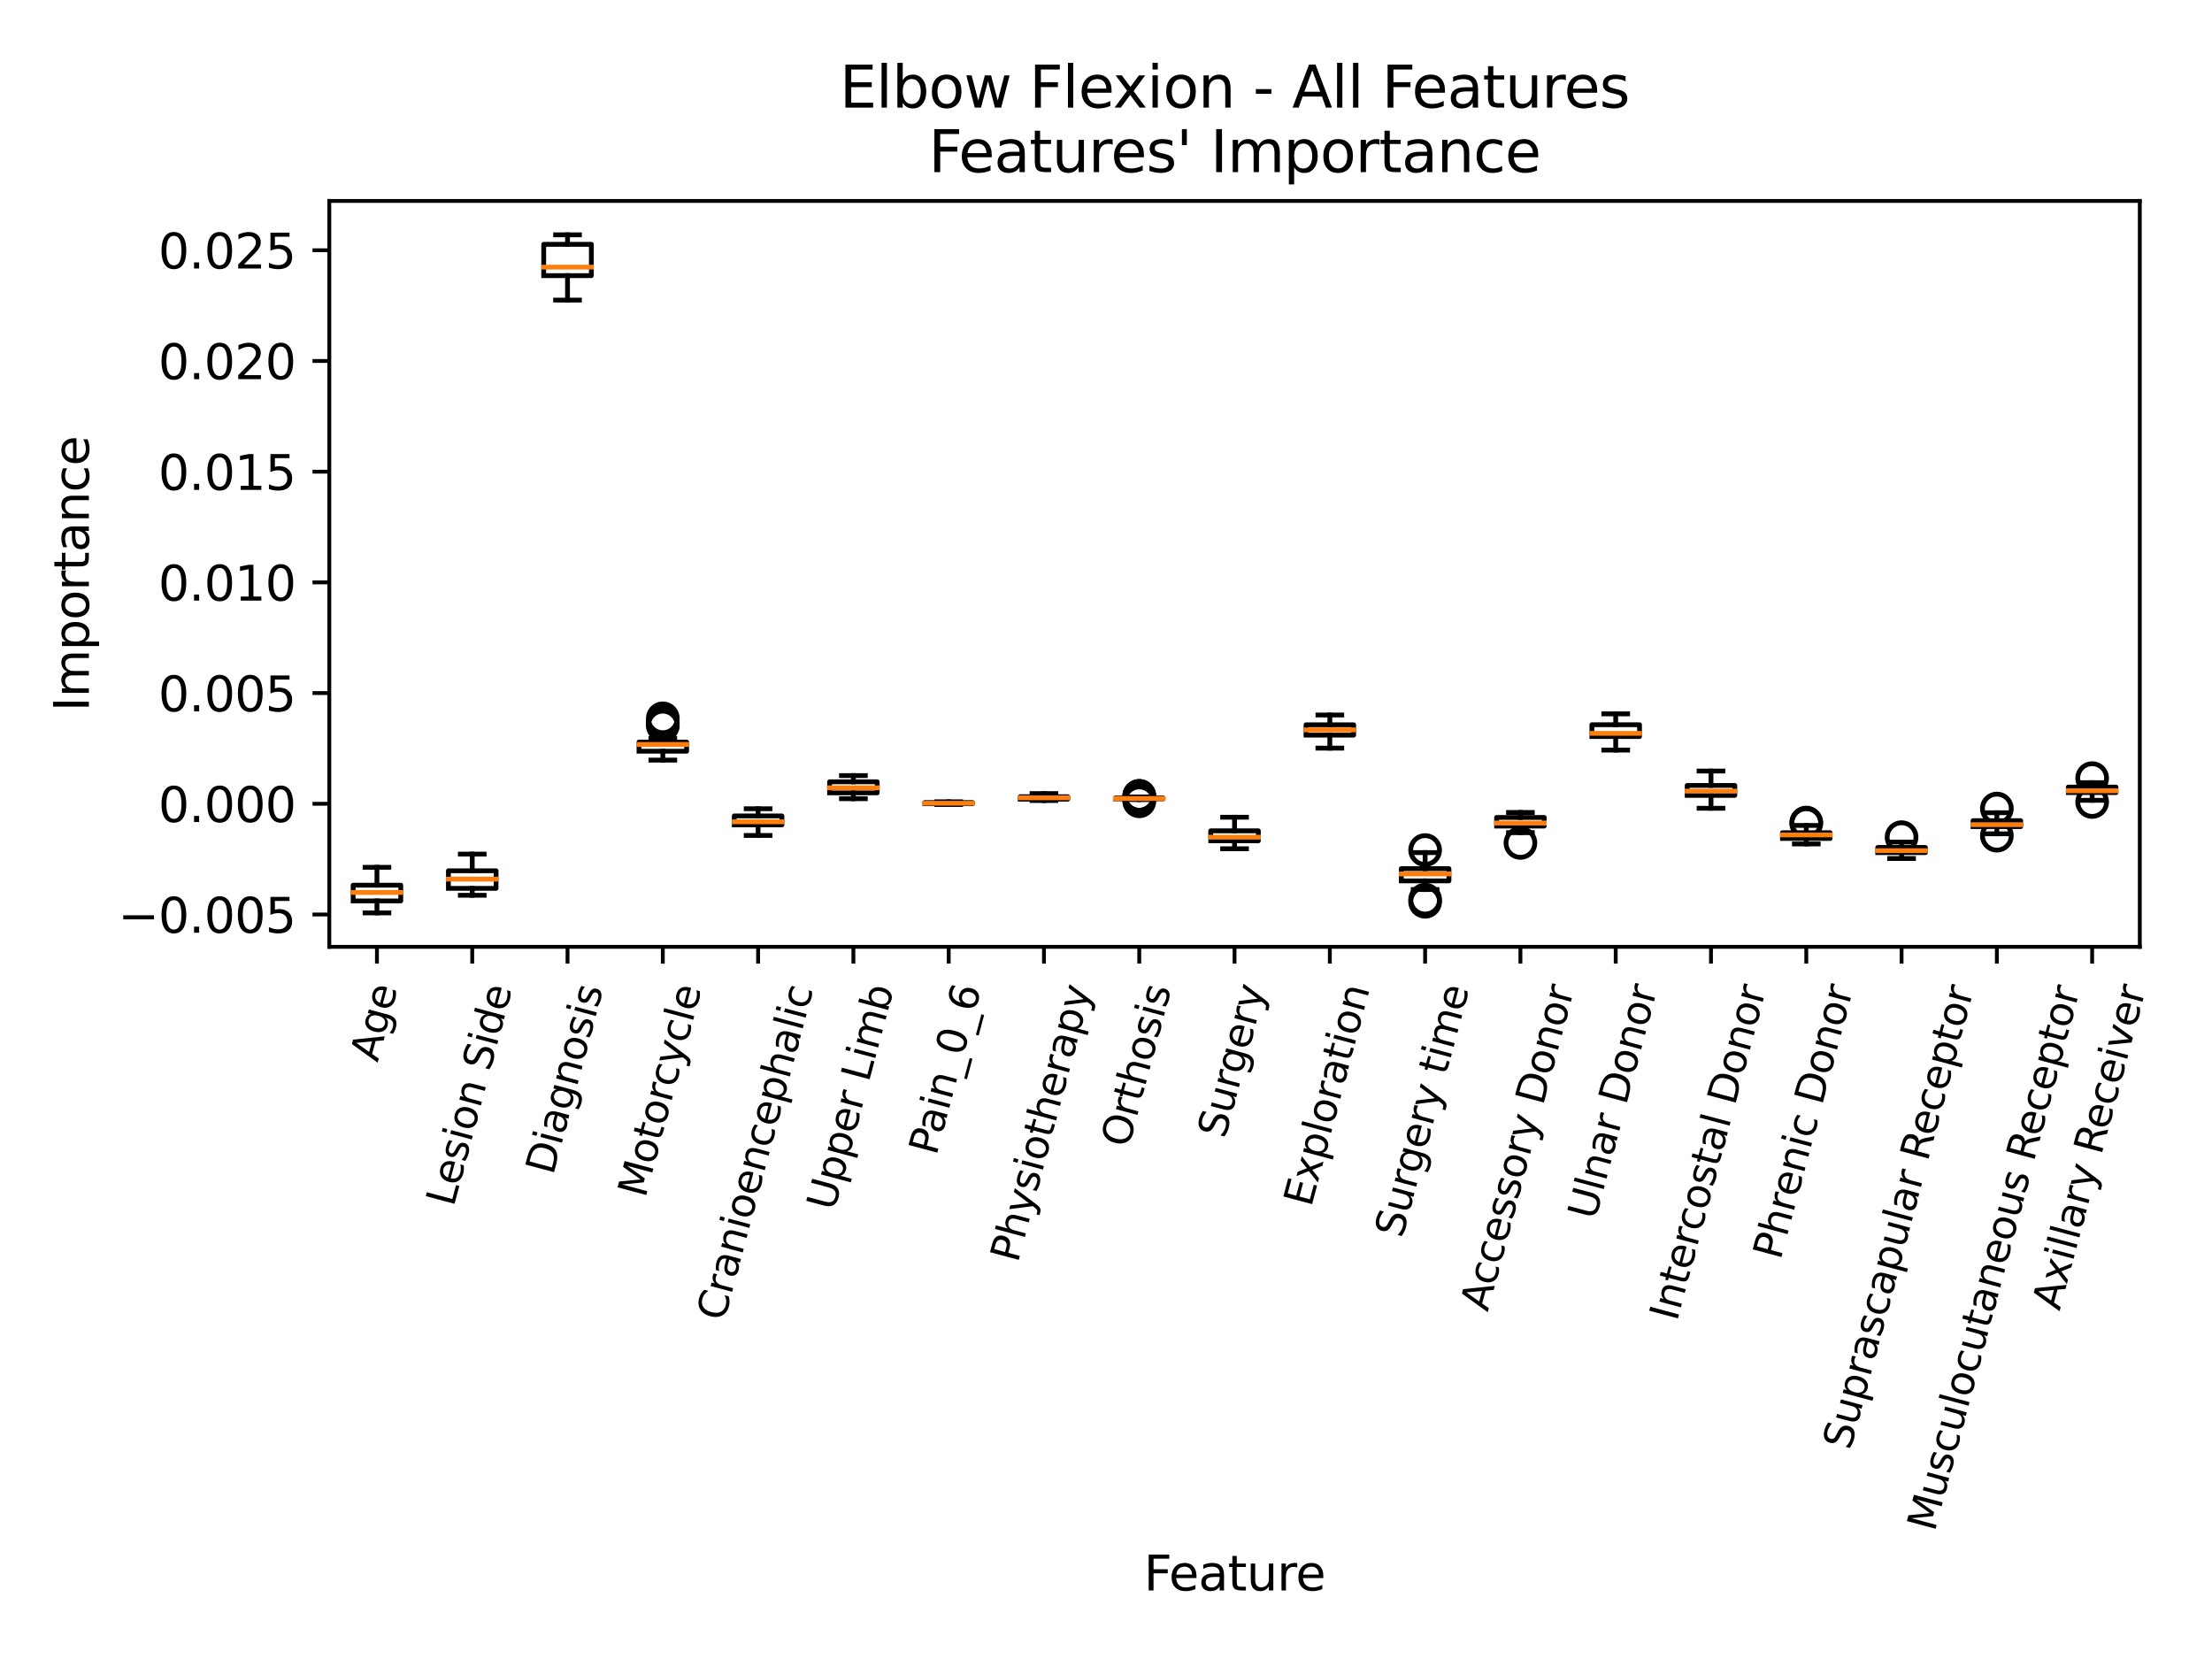 <?xml version="1.0" encoding="utf-8" standalone="no"?>
<!DOCTYPE svg PUBLIC "-//W3C//DTD SVG 1.1//EN"
  "http://www.w3.org/Graphics/SVG/1.1/DTD/svg11.dtd">
<svg xmlns:xlink="http://www.w3.org/1999/xlink" width="460.8pt" height="345.6pt" viewBox="0 0 460.8 345.6" xmlns="http://www.w3.org/2000/svg" version="1.1">
 <defs>
  <style type="text/css">*{stroke-linejoin: round; stroke-linecap: butt}</style>
 </defs>
 <g id="figure_1">
  <g id="patch_1">
   <path d="M 0 345.6 
L 460.8 345.6 
L 460.8 0 
L 0 0 
z
" style="fill: #ffffff"/>
  </g>
  <g id="axes_1">
   <g id="patch_2">
    <path d="M 68.6 197.241 
L 445.758 197.241 
L 445.758 41.856 
L 68.6 41.856 
z
" style="fill: #ffffff"/>
   </g>
   <g id="matplotlib.axis_1">
    <g id="xtick_1">
     <g id="line2d_1">
      <defs>
       <path id="ma03dbf9bd7" d="M 0 0 
L 0 3.5 
" style="stroke: #000000; stroke-width: 0.8"/>
      </defs>
      <g>
       <use xlink:href="#ma03dbf9bd7" x="78.525" y="197.241" style="stroke: #000000; stroke-width: 0.8"/>
      </g>
     </g>
     <g id="text_1">
      <!-- Age -->
      <g transform="translate(78.66 221.442)rotate(-75)scale(0.083 -0.083)">
       <defs>
        <path id="DejaVuSans-41" d="M 2188 4044 
L 1331 1722 
L 3047 1722 
L 2188 4044 
z
M 1831 4666 
L 2547 4666 
L 4325 0 
L 3669 0 
L 3244 1197 
L 1141 1197 
L 716 0 
L 50 0 
L 1831 4666 
z
" transform="scale(0.016)"/>
        <path id="DejaVuSans-67" d="M 2906 1791 
Q 2906 2416 2648 2759 
Q 2391 3103 1925 3103 
Q 1463 3103 1205 2759 
Q 947 2416 947 1791 
Q 947 1169 1205 825 
Q 1463 481 1925 481 
Q 2391 481 2648 825 
Q 2906 1169 2906 1791 
z
M 3481 434 
Q 3481 -459 3084 -895 
Q 2688 -1331 1869 -1331 
Q 1566 -1331 1297 -1286 
Q 1028 -1241 775 -1147 
L 775 -588 
Q 1028 -725 1275 -790 
Q 1522 -856 1778 -856 
Q 2344 -856 2625 -561 
Q 2906 -266 2906 331 
L 2906 616 
Q 2728 306 2450 153 
Q 2172 0 1784 0 
Q 1141 0 747 490 
Q 353 981 353 1791 
Q 353 2603 747 3093 
Q 1141 3584 1784 3584 
Q 2172 3584 2450 3431 
Q 2728 3278 2906 2969 
L 2906 3500 
L 3481 3500 
L 3481 434 
z
" transform="scale(0.016)"/>
        <path id="DejaVuSans-65" d="M 3597 1894 
L 3597 1613 
L 953 1613 
Q 991 1019 1311 708 
Q 1631 397 2203 397 
Q 2534 397 2845 478 
Q 3156 559 3463 722 
L 3463 178 
Q 3153 47 2828 -22 
Q 2503 -91 2169 -91 
Q 1331 -91 842 396 
Q 353 884 353 1716 
Q 353 2575 817 3079 
Q 1281 3584 2069 3584 
Q 2775 3584 3186 3129 
Q 3597 2675 3597 1894 
z
M 3022 2063 
Q 3016 2534 2758 2815 
Q 2500 3097 2075 3097 
Q 1594 3097 1305 2825 
Q 1016 2553 972 2059 
L 3022 2063 
z
" transform="scale(0.016)"/>
       </defs>
       <use xlink:href="#DejaVuSans-41"/>
       <use xlink:href="#DejaVuSans-67" x="68.408"/>
       <use xlink:href="#DejaVuSans-65" x="131.885"/>
      </g>
     </g>
    </g>
    <g id="xtick_2">
     <g id="line2d_2">
      <g>
       <use xlink:href="#ma03dbf9bd7" x="98.376" y="197.241" style="stroke: #000000; stroke-width: 0.8"/>
      </g>
     </g>
     <g id="text_2">
      <!-- Lesion Side -->
      <g transform="translate(94.473 251.581)rotate(-75)scale(0.083 -0.083)">
       <defs>
        <path id="DejaVuSans-4c" d="M 628 4666 
L 1259 4666 
L 1259 531 
L 3531 531 
L 3531 0 
L 628 0 
L 628 4666 
z
" transform="scale(0.016)"/>
        <path id="DejaVuSans-73" d="M 2834 3397 
L 2834 2853 
Q 2591 2978 2328 3040 
Q 2066 3103 1784 3103 
Q 1356 3103 1142 2972 
Q 928 2841 928 2578 
Q 928 2378 1081 2264 
Q 1234 2150 1697 2047 
L 1894 2003 
Q 2506 1872 2764 1633 
Q 3022 1394 3022 966 
Q 3022 478 2636 193 
Q 2250 -91 1575 -91 
Q 1294 -91 989 -36 
Q 684 19 347 128 
L 347 722 
Q 666 556 975 473 
Q 1284 391 1588 391 
Q 1994 391 2212 530 
Q 2431 669 2431 922 
Q 2431 1156 2273 1281 
Q 2116 1406 1581 1522 
L 1381 1569 
Q 847 1681 609 1914 
Q 372 2147 372 2553 
Q 372 3047 722 3315 
Q 1072 3584 1716 3584 
Q 2034 3584 2315 3537 
Q 2597 3491 2834 3397 
z
" transform="scale(0.016)"/>
        <path id="DejaVuSans-69" d="M 603 3500 
L 1178 3500 
L 1178 0 
L 603 0 
L 603 3500 
z
M 603 4863 
L 1178 4863 
L 1178 4134 
L 603 4134 
L 603 4863 
z
" transform="scale(0.016)"/>
        <path id="DejaVuSans-6f" d="M 1959 3097 
Q 1497 3097 1228 2736 
Q 959 2375 959 1747 
Q 959 1119 1226 758 
Q 1494 397 1959 397 
Q 2419 397 2687 759 
Q 2956 1122 2956 1747 
Q 2956 2369 2687 2733 
Q 2419 3097 1959 3097 
z
M 1959 3584 
Q 2709 3584 3137 3096 
Q 3566 2609 3566 1747 
Q 3566 888 3137 398 
Q 2709 -91 1959 -91 
Q 1206 -91 779 398 
Q 353 888 353 1747 
Q 353 2609 779 3096 
Q 1206 3584 1959 3584 
z
" transform="scale(0.016)"/>
        <path id="DejaVuSans-6e" d="M 3513 2113 
L 3513 0 
L 2938 0 
L 2938 2094 
Q 2938 2591 2744 2837 
Q 2550 3084 2163 3084 
Q 1697 3084 1428 2787 
Q 1159 2491 1159 1978 
L 1159 0 
L 581 0 
L 581 3500 
L 1159 3500 
L 1159 2956 
Q 1366 3272 1645 3428 
Q 1925 3584 2291 3584 
Q 2894 3584 3203 3211 
Q 3513 2838 3513 2113 
z
" transform="scale(0.016)"/>
        <path id="DejaVuSans-20" transform="scale(0.016)"/>
        <path id="DejaVuSans-53" d="M 3425 4513 
L 3425 3897 
Q 3066 4069 2747 4153 
Q 2428 4238 2131 4238 
Q 1616 4238 1336 4038 
Q 1056 3838 1056 3469 
Q 1056 3159 1242 3001 
Q 1428 2844 1947 2747 
L 2328 2669 
Q 3034 2534 3370 2195 
Q 3706 1856 3706 1288 
Q 3706 609 3251 259 
Q 2797 -91 1919 -91 
Q 1588 -91 1214 -16 
Q 841 59 441 206 
L 441 856 
Q 825 641 1194 531 
Q 1563 422 1919 422 
Q 2459 422 2753 634 
Q 3047 847 3047 1241 
Q 3047 1584 2836 1778 
Q 2625 1972 2144 2069 
L 1759 2144 
Q 1053 2284 737 2584 
Q 422 2884 422 3419 
Q 422 4038 858 4394 
Q 1294 4750 2059 4750 
Q 2388 4750 2728 4690 
Q 3069 4631 3425 4513 
z
" transform="scale(0.016)"/>
        <path id="DejaVuSans-64" d="M 2906 2969 
L 2906 4863 
L 3481 4863 
L 3481 0 
L 2906 0 
L 2906 525 
Q 2725 213 2448 61 
Q 2172 -91 1784 -91 
Q 1150 -91 751 415 
Q 353 922 353 1747 
Q 353 2572 751 3078 
Q 1150 3584 1784 3584 
Q 2172 3584 2448 3432 
Q 2725 3281 2906 2969 
z
M 947 1747 
Q 947 1113 1208 752 
Q 1469 391 1925 391 
Q 2381 391 2643 752 
Q 2906 1113 2906 1747 
Q 2906 2381 2643 2742 
Q 2381 3103 1925 3103 
Q 1469 3103 1208 2742 
Q 947 2381 947 1747 
z
" transform="scale(0.016)"/>
       </defs>
       <use xlink:href="#DejaVuSans-4c"/>
       <use xlink:href="#DejaVuSans-65" x="53.963"/>
       <use xlink:href="#DejaVuSans-73" x="115.486"/>
       <use xlink:href="#DejaVuSans-69" x="167.586"/>
       <use xlink:href="#DejaVuSans-6f" x="195.369"/>
       <use xlink:href="#DejaVuSans-6e" x="256.551"/>
       <use xlink:href="#DejaVuSans-20" x="319.93"/>
       <use xlink:href="#DejaVuSans-53" x="351.717"/>
       <use xlink:href="#DejaVuSans-69" x="415.193"/>
       <use xlink:href="#DejaVuSans-64" x="442.977"/>
       <use xlink:href="#DejaVuSans-65" x="506.453"/>
      </g>
     </g>
    </g>
    <g id="xtick_3">
     <g id="line2d_3">
      <g>
       <use xlink:href="#ma03dbf9bd7" x="118.226" y="197.241" style="stroke: #000000; stroke-width: 0.8"/>
      </g>
     </g>
     <g id="text_3">
      <!-- Diagnosis -->
      <g transform="translate(115.206 244.99)rotate(-75)scale(0.083 -0.083)">
       <defs>
        <path id="DejaVuSans-44" d="M 1259 4147 
L 1259 519 
L 2022 519 
Q 2988 519 3436 956 
Q 3884 1394 3884 2338 
Q 3884 3275 3436 3711 
Q 2988 4147 2022 4147 
L 1259 4147 
z
M 628 4666 
L 1925 4666 
Q 3281 4666 3915 4102 
Q 4550 3538 4550 2338 
Q 4550 1131 3912 565 
Q 3275 0 1925 0 
L 628 0 
L 628 4666 
z
" transform="scale(0.016)"/>
        <path id="DejaVuSans-61" d="M 2194 1759 
Q 1497 1759 1228 1600 
Q 959 1441 959 1056 
Q 959 750 1161 570 
Q 1363 391 1709 391 
Q 2188 391 2477 730 
Q 2766 1069 2766 1631 
L 2766 1759 
L 2194 1759 
z
M 3341 1997 
L 3341 0 
L 2766 0 
L 2766 531 
Q 2569 213 2275 61 
Q 1981 -91 1556 -91 
Q 1019 -91 701 211 
Q 384 513 384 1019 
Q 384 1609 779 1909 
Q 1175 2209 1959 2209 
L 2766 2209 
L 2766 2266 
Q 2766 2663 2505 2880 
Q 2244 3097 1772 3097 
Q 1472 3097 1187 3025 
Q 903 2953 641 2809 
L 641 3341 
Q 956 3463 1253 3523 
Q 1550 3584 1831 3584 
Q 2591 3584 2966 3190 
Q 3341 2797 3341 1997 
z
" transform="scale(0.016)"/>
       </defs>
       <use xlink:href="#DejaVuSans-44"/>
       <use xlink:href="#DejaVuSans-69" x="77.002"/>
       <use xlink:href="#DejaVuSans-61" x="104.785"/>
       <use xlink:href="#DejaVuSans-67" x="166.064"/>
       <use xlink:href="#DejaVuSans-6e" x="229.541"/>
       <use xlink:href="#DejaVuSans-6f" x="292.92"/>
       <use xlink:href="#DejaVuSans-73" x="354.102"/>
       <use xlink:href="#DejaVuSans-69" x="406.201"/>
       <use xlink:href="#DejaVuSans-73" x="433.984"/>
      </g>
     </g>
    </g>
    <g id="xtick_4">
     <g id="line2d_4">
      <g>
       <use xlink:href="#ma03dbf9bd7" x="138.076" y="197.241" style="stroke: #000000; stroke-width: 0.8"/>
      </g>
     </g>
     <g id="text_4">
      <!-- Motorcycle -->
      <g transform="translate(134.42 249.746)rotate(-75)scale(0.083 -0.083)">
       <defs>
        <path id="DejaVuSans-4d" d="M 628 4666 
L 1569 4666 
L 2759 1491 
L 3956 4666 
L 4897 4666 
L 4897 0 
L 4281 0 
L 4281 4097 
L 3078 897 
L 2444 897 
L 1241 4097 
L 1241 0 
L 628 0 
L 628 4666 
z
" transform="scale(0.016)"/>
        <path id="DejaVuSans-74" d="M 1172 4494 
L 1172 3500 
L 2356 3500 
L 2356 3053 
L 1172 3053 
L 1172 1153 
Q 1172 725 1289 603 
Q 1406 481 1766 481 
L 2356 481 
L 2356 0 
L 1766 0 
Q 1100 0 847 248 
Q 594 497 594 1153 
L 594 3053 
L 172 3053 
L 172 3500 
L 594 3500 
L 594 4494 
L 1172 4494 
z
" transform="scale(0.016)"/>
        <path id="DejaVuSans-72" d="M 2631 2963 
Q 2534 3019 2420 3045 
Q 2306 3072 2169 3072 
Q 1681 3072 1420 2755 
Q 1159 2438 1159 1844 
L 1159 0 
L 581 0 
L 581 3500 
L 1159 3500 
L 1159 2956 
Q 1341 3275 1631 3429 
Q 1922 3584 2338 3584 
Q 2397 3584 2469 3576 
Q 2541 3569 2628 3553 
L 2631 2963 
z
" transform="scale(0.016)"/>
        <path id="DejaVuSans-63" d="M 3122 3366 
L 3122 2828 
Q 2878 2963 2633 3030 
Q 2388 3097 2138 3097 
Q 1578 3097 1268 2742 
Q 959 2388 959 1747 
Q 959 1106 1268 751 
Q 1578 397 2138 397 
Q 2388 397 2633 464 
Q 2878 531 3122 666 
L 3122 134 
Q 2881 22 2623 -34 
Q 2366 -91 2075 -91 
Q 1284 -91 818 406 
Q 353 903 353 1747 
Q 353 2603 823 3093 
Q 1294 3584 2113 3584 
Q 2378 3584 2631 3529 
Q 2884 3475 3122 3366 
z
" transform="scale(0.016)"/>
        <path id="DejaVuSans-79" d="M 2059 -325 
Q 1816 -950 1584 -1140 
Q 1353 -1331 966 -1331 
L 506 -1331 
L 506 -850 
L 844 -850 
Q 1081 -850 1212 -737 
Q 1344 -625 1503 -206 
L 1606 56 
L 191 3500 
L 800 3500 
L 1894 763 
L 2988 3500 
L 3597 3500 
L 2059 -325 
z
" transform="scale(0.016)"/>
        <path id="DejaVuSans-6c" d="M 603 4863 
L 1178 4863 
L 1178 0 
L 603 0 
L 603 4863 
z
" transform="scale(0.016)"/>
       </defs>
       <use xlink:href="#DejaVuSans-4d"/>
       <use xlink:href="#DejaVuSans-6f" x="86.279"/>
       <use xlink:href="#DejaVuSans-74" x="147.461"/>
       <use xlink:href="#DejaVuSans-6f" x="186.67"/>
       <use xlink:href="#DejaVuSans-72" x="247.852"/>
       <use xlink:href="#DejaVuSans-63" x="286.715"/>
       <use xlink:href="#DejaVuSans-79" x="341.695"/>
       <use xlink:href="#DejaVuSans-63" x="400.875"/>
       <use xlink:href="#DejaVuSans-6c" x="455.855"/>
       <use xlink:href="#DejaVuSans-65" x="483.639"/>
      </g>
     </g>
    </g>
    <g id="xtick_5">
     <g id="line2d_5">
      <g>
       <use xlink:href="#ma03dbf9bd7" x="157.927" y="197.241" style="stroke: #000000; stroke-width: 0.8"/>
      </g>
     </g>
     <g id="text_5">
      <!-- Cranioencephalic -->
      <g transform="translate(150.826 275.452)rotate(-75)scale(0.083 -0.083)">
       <defs>
        <path id="DejaVuSans-43" d="M 4122 4306 
L 4122 3641 
Q 3803 3938 3442 4084 
Q 3081 4231 2675 4231 
Q 1875 4231 1450 3742 
Q 1025 3253 1025 2328 
Q 1025 1406 1450 917 
Q 1875 428 2675 428 
Q 3081 428 3442 575 
Q 3803 722 4122 1019 
L 4122 359 
Q 3791 134 3420 21 
Q 3050 -91 2638 -91 
Q 1578 -91 968 557 
Q 359 1206 359 2328 
Q 359 3453 968 4101 
Q 1578 4750 2638 4750 
Q 3056 4750 3426 4639 
Q 3797 4528 4122 4306 
z
" transform="scale(0.016)"/>
        <path id="DejaVuSans-70" d="M 1159 525 
L 1159 -1331 
L 581 -1331 
L 581 3500 
L 1159 3500 
L 1159 2969 
Q 1341 3281 1617 3432 
Q 1894 3584 2278 3584 
Q 2916 3584 3314 3078 
Q 3713 2572 3713 1747 
Q 3713 922 3314 415 
Q 2916 -91 2278 -91 
Q 1894 -91 1617 61 
Q 1341 213 1159 525 
z
M 3116 1747 
Q 3116 2381 2855 2742 
Q 2594 3103 2138 3103 
Q 1681 3103 1420 2742 
Q 1159 2381 1159 1747 
Q 1159 1113 1420 752 
Q 1681 391 2138 391 
Q 2594 391 2855 752 
Q 3116 1113 3116 1747 
z
" transform="scale(0.016)"/>
        <path id="DejaVuSans-68" d="M 3513 2113 
L 3513 0 
L 2938 0 
L 2938 2094 
Q 2938 2591 2744 2837 
Q 2550 3084 2163 3084 
Q 1697 3084 1428 2787 
Q 1159 2491 1159 1978 
L 1159 0 
L 581 0 
L 581 4863 
L 1159 4863 
L 1159 2956 
Q 1366 3272 1645 3428 
Q 1925 3584 2291 3584 
Q 2894 3584 3203 3211 
Q 3513 2838 3513 2113 
z
" transform="scale(0.016)"/>
       </defs>
       <use xlink:href="#DejaVuSans-43"/>
       <use xlink:href="#DejaVuSans-72" x="69.824"/>
       <use xlink:href="#DejaVuSans-61" x="110.938"/>
       <use xlink:href="#DejaVuSans-6e" x="172.217"/>
       <use xlink:href="#DejaVuSans-69" x="235.596"/>
       <use xlink:href="#DejaVuSans-6f" x="263.379"/>
       <use xlink:href="#DejaVuSans-65" x="324.561"/>
       <use xlink:href="#DejaVuSans-6e" x="386.084"/>
       <use xlink:href="#DejaVuSans-63" x="449.463"/>
       <use xlink:href="#DejaVuSans-65" x="504.443"/>
       <use xlink:href="#DejaVuSans-70" x="565.967"/>
       <use xlink:href="#DejaVuSans-68" x="629.443"/>
       <use xlink:href="#DejaVuSans-61" x="692.822"/>
       <use xlink:href="#DejaVuSans-6c" x="754.102"/>
       <use xlink:href="#DejaVuSans-69" x="781.885"/>
       <use xlink:href="#DejaVuSans-63" x="809.668"/>
      </g>
     </g>
    </g>
    <g id="xtick_6">
     <g id="line2d_6">
      <g>
       <use xlink:href="#ma03dbf9bd7" x="177.777" y="197.241" style="stroke: #000000; stroke-width: 0.8"/>
      </g>
     </g>
     <g id="text_6">
      <!-- Upper Limb -->
      <g transform="translate(173.756 252.464)rotate(-75)scale(0.083 -0.083)">
       <defs>
        <path id="DejaVuSans-55" d="M 556 4666 
L 1191 4666 
L 1191 1831 
Q 1191 1081 1462 751 
Q 1734 422 2344 422 
Q 2950 422 3222 751 
Q 3494 1081 3494 1831 
L 3494 4666 
L 4128 4666 
L 4128 1753 
Q 4128 841 3676 375 
Q 3225 -91 2344 -91 
Q 1459 -91 1007 375 
Q 556 841 556 1753 
L 556 4666 
z
" transform="scale(0.016)"/>
        <path id="DejaVuSans-6d" d="M 3328 2828 
Q 3544 3216 3844 3400 
Q 4144 3584 4550 3584 
Q 5097 3584 5394 3201 
Q 5691 2819 5691 2113 
L 5691 0 
L 5113 0 
L 5113 2094 
Q 5113 2597 4934 2840 
Q 4756 3084 4391 3084 
Q 3944 3084 3684 2787 
Q 3425 2491 3425 1978 
L 3425 0 
L 2847 0 
L 2847 2094 
Q 2847 2600 2669 2842 
Q 2491 3084 2119 3084 
Q 1678 3084 1418 2786 
Q 1159 2488 1159 1978 
L 1159 0 
L 581 0 
L 581 3500 
L 1159 3500 
L 1159 2956 
Q 1356 3278 1631 3431 
Q 1906 3584 2284 3584 
Q 2666 3584 2933 3390 
Q 3200 3197 3328 2828 
z
" transform="scale(0.016)"/>
        <path id="DejaVuSans-62" d="M 3116 1747 
Q 3116 2381 2855 2742 
Q 2594 3103 2138 3103 
Q 1681 3103 1420 2742 
Q 1159 2381 1159 1747 
Q 1159 1113 1420 752 
Q 1681 391 2138 391 
Q 2594 391 2855 752 
Q 3116 1113 3116 1747 
z
M 1159 2969 
Q 1341 3281 1617 3432 
Q 1894 3584 2278 3584 
Q 2916 3584 3314 3078 
Q 3713 2572 3713 1747 
Q 3713 922 3314 415 
Q 2916 -91 2278 -91 
Q 1894 -91 1617 61 
Q 1341 213 1159 525 
L 1159 0 
L 581 0 
L 581 4863 
L 1159 4863 
L 1159 2969 
z
" transform="scale(0.016)"/>
       </defs>
       <use xlink:href="#DejaVuSans-55"/>
       <use xlink:href="#DejaVuSans-70" x="73.193"/>
       <use xlink:href="#DejaVuSans-70" x="136.67"/>
       <use xlink:href="#DejaVuSans-65" x="200.146"/>
       <use xlink:href="#DejaVuSans-72" x="261.67"/>
       <use xlink:href="#DejaVuSans-20" x="302.783"/>
       <use xlink:href="#DejaVuSans-4c" x="334.57"/>
       <use xlink:href="#DejaVuSans-69" x="390.283"/>
       <use xlink:href="#DejaVuSans-6d" x="418.066"/>
       <use xlink:href="#DejaVuSans-62" x="515.479"/>
      </g>
     </g>
    </g>
    <g id="xtick_7">
     <g id="line2d_7">
      <g>
       <use xlink:href="#ma03dbf9bd7" x="197.628" y="197.241" style="stroke: #000000; stroke-width: 0.8"/>
      </g>
     </g>
     <g id="text_7">
      <!-- Pain_0_6 -->
      <g transform="translate(195.042 240.919)rotate(-75)scale(0.083 -0.083)">
       <defs>
        <path id="DejaVuSans-50" d="M 1259 4147 
L 1259 2394 
L 2053 2394 
Q 2494 2394 2734 2622 
Q 2975 2850 2975 3272 
Q 2975 3691 2734 3919 
Q 2494 4147 2053 4147 
L 1259 4147 
z
M 628 4666 
L 2053 4666 
Q 2838 4666 3239 4311 
Q 3641 3956 3641 3272 
Q 3641 2581 3239 2228 
Q 2838 1875 2053 1875 
L 1259 1875 
L 1259 0 
L 628 0 
L 628 4666 
z
" transform="scale(0.016)"/>
        <path id="DejaVuSans-5f" d="M 3263 -1063 
L 3263 -1509 
L -63 -1509 
L -63 -1063 
L 3263 -1063 
z
" transform="scale(0.016)"/>
        <path id="DejaVuSans-30" d="M 2034 4250 
Q 1547 4250 1301 3770 
Q 1056 3291 1056 2328 
Q 1056 1369 1301 889 
Q 1547 409 2034 409 
Q 2525 409 2770 889 
Q 3016 1369 3016 2328 
Q 3016 3291 2770 3770 
Q 2525 4250 2034 4250 
z
M 2034 4750 
Q 2819 4750 3233 4129 
Q 3647 3509 3647 2328 
Q 3647 1150 3233 529 
Q 2819 -91 2034 -91 
Q 1250 -91 836 529 
Q 422 1150 422 2328 
Q 422 3509 836 4129 
Q 1250 4750 2034 4750 
z
" transform="scale(0.016)"/>
        <path id="DejaVuSans-36" d="M 2113 2584 
Q 1688 2584 1439 2293 
Q 1191 2003 1191 1497 
Q 1191 994 1439 701 
Q 1688 409 2113 409 
Q 2538 409 2786 701 
Q 3034 994 3034 1497 
Q 3034 2003 2786 2293 
Q 2538 2584 2113 2584 
z
M 3366 4563 
L 3366 3988 
Q 3128 4100 2886 4159 
Q 2644 4219 2406 4219 
Q 1781 4219 1451 3797 
Q 1122 3375 1075 2522 
Q 1259 2794 1537 2939 
Q 1816 3084 2150 3084 
Q 2853 3084 3261 2657 
Q 3669 2231 3669 1497 
Q 3669 778 3244 343 
Q 2819 -91 2113 -91 
Q 1303 -91 875 529 
Q 447 1150 447 2328 
Q 447 3434 972 4092 
Q 1497 4750 2381 4750 
Q 2619 4750 2861 4703 
Q 3103 4656 3366 4563 
z
" transform="scale(0.016)"/>
       </defs>
       <use xlink:href="#DejaVuSans-50"/>
       <use xlink:href="#DejaVuSans-61" x="55.803"/>
       <use xlink:href="#DejaVuSans-69" x="117.082"/>
       <use xlink:href="#DejaVuSans-6e" x="144.865"/>
       <use xlink:href="#DejaVuSans-5f" x="208.244"/>
       <use xlink:href="#DejaVuSans-30" x="258.244"/>
       <use xlink:href="#DejaVuSans-5f" x="321.867"/>
       <use xlink:href="#DejaVuSans-36" x="371.867"/>
      </g>
     </g>
    </g>
    <g id="xtick_8">
     <g id="line2d_8">
      <g>
       <use xlink:href="#ma03dbf9bd7" x="217.478" y="197.241" style="stroke: #000000; stroke-width: 0.8"/>
      </g>
     </g>
     <g id="text_8">
      <!-- Physiotherapy -->
      <g transform="translate(212.011 263.256)rotate(-75)scale(0.083 -0.083)">
       <use xlink:href="#DejaVuSans-50"/>
       <use xlink:href="#DejaVuSans-68" x="60.303"/>
       <use xlink:href="#DejaVuSans-79" x="123.682"/>
       <use xlink:href="#DejaVuSans-73" x="182.861"/>
       <use xlink:href="#DejaVuSans-69" x="234.961"/>
       <use xlink:href="#DejaVuSans-6f" x="262.744"/>
       <use xlink:href="#DejaVuSans-74" x="323.926"/>
       <use xlink:href="#DejaVuSans-68" x="363.135"/>
       <use xlink:href="#DejaVuSans-65" x="426.514"/>
       <use xlink:href="#DejaVuSans-72" x="488.037"/>
       <use xlink:href="#DejaVuSans-61" x="529.15"/>
       <use xlink:href="#DejaVuSans-70" x="590.43"/>
       <use xlink:href="#DejaVuSans-79" x="653.906"/>
      </g>
     </g>
    </g>
    <g id="xtick_9">
     <g id="line2d_9">
      <g>
       <use xlink:href="#ma03dbf9bd7" x="237.329" y="197.241" style="stroke: #000000; stroke-width: 0.8"/>
      </g>
     </g>
     <g id="text_9">
      <!-- Orthosis -->
      <g transform="translate(235.069 239.316)rotate(-75)scale(0.083 -0.083)">
       <defs>
        <path id="DejaVuSans-4f" d="M 2522 4238 
Q 1834 4238 1429 3725 
Q 1025 3213 1025 2328 
Q 1025 1447 1429 934 
Q 1834 422 2522 422 
Q 3209 422 3611 934 
Q 4013 1447 4013 2328 
Q 4013 3213 3611 3725 
Q 3209 4238 2522 4238 
z
M 2522 4750 
Q 3503 4750 4090 4092 
Q 4678 3434 4678 2328 
Q 4678 1225 4090 567 
Q 3503 -91 2522 -91 
Q 1538 -91 948 565 
Q 359 1222 359 2328 
Q 359 3434 948 4092 
Q 1538 4750 2522 4750 
z
" transform="scale(0.016)"/>
       </defs>
       <use xlink:href="#DejaVuSans-4f"/>
       <use xlink:href="#DejaVuSans-72" x="78.711"/>
       <use xlink:href="#DejaVuSans-74" x="119.824"/>
       <use xlink:href="#DejaVuSans-68" x="159.033"/>
       <use xlink:href="#DejaVuSans-6f" x="222.412"/>
       <use xlink:href="#DejaVuSans-73" x="283.594"/>
       <use xlink:href="#DejaVuSans-69" x="335.693"/>
       <use xlink:href="#DejaVuSans-73" x="363.477"/>
      </g>
     </g>
    </g>
    <g id="xtick_10">
     <g id="line2d_10">
      <g>
       <use xlink:href="#ma03dbf9bd7" x="257.179" y="197.241" style="stroke: #000000; stroke-width: 0.8"/>
      </g>
     </g>
     <g id="text_10">
      <!-- Surgery -->
      <g transform="translate(255.179 237.382)rotate(-75)scale(0.083 -0.083)">
       <defs>
        <path id="DejaVuSans-75" d="M 544 1381 
L 544 3500 
L 1119 3500 
L 1119 1403 
Q 1119 906 1312 657 
Q 1506 409 1894 409 
Q 2359 409 2629 706 
Q 2900 1003 2900 1516 
L 2900 3500 
L 3475 3500 
L 3475 0 
L 2900 0 
L 2900 538 
Q 2691 219 2414 64 
Q 2138 -91 1772 -91 
Q 1169 -91 856 284 
Q 544 659 544 1381 
z
M 1991 3584 
L 1991 3584 
z
" transform="scale(0.016)"/>
       </defs>
       <use xlink:href="#DejaVuSans-53"/>
       <use xlink:href="#DejaVuSans-75" x="63.477"/>
       <use xlink:href="#DejaVuSans-72" x="126.855"/>
       <use xlink:href="#DejaVuSans-67" x="166.219"/>
       <use xlink:href="#DejaVuSans-65" x="229.695"/>
       <use xlink:href="#DejaVuSans-72" x="291.219"/>
       <use xlink:href="#DejaVuSans-79" x="332.332"/>
      </g>
     </g>
    </g>
    <g id="xtick_11">
     <g id="line2d_11">
      <g>
       <use xlink:href="#ma03dbf9bd7" x="277.029" y="197.241" style="stroke: #000000; stroke-width: 0.8"/>
      </g>
     </g>
     <g id="text_11">
      <!-- Exploration -->
      <g transform="translate(273.118 251.643)rotate(-75)scale(0.083 -0.083)">
       <defs>
        <path id="DejaVuSans-45" d="M 628 4666 
L 3578 4666 
L 3578 4134 
L 1259 4134 
L 1259 2753 
L 3481 2753 
L 3481 2222 
L 1259 2222 
L 1259 531 
L 3634 531 
L 3634 0 
L 628 0 
L 628 4666 
z
" transform="scale(0.016)"/>
        <path id="DejaVuSans-78" d="M 3513 3500 
L 2247 1797 
L 3578 0 
L 2900 0 
L 1881 1375 
L 863 0 
L 184 0 
L 1544 1831 
L 300 3500 
L 978 3500 
L 1906 2253 
L 2834 3500 
L 3513 3500 
z
" transform="scale(0.016)"/>
       </defs>
       <use xlink:href="#DejaVuSans-45"/>
       <use xlink:href="#DejaVuSans-78" x="63.184"/>
       <use xlink:href="#DejaVuSans-70" x="122.363"/>
       <use xlink:href="#DejaVuSans-6c" x="185.84"/>
       <use xlink:href="#DejaVuSans-6f" x="213.623"/>
       <use xlink:href="#DejaVuSans-72" x="274.805"/>
       <use xlink:href="#DejaVuSans-61" x="315.918"/>
       <use xlink:href="#DejaVuSans-74" x="377.197"/>
       <use xlink:href="#DejaVuSans-69" x="416.406"/>
       <use xlink:href="#DejaVuSans-6f" x="444.189"/>
       <use xlink:href="#DejaVuSans-6e" x="505.371"/>
      </g>
     </g>
    </g>
    <g id="xtick_12">
     <g id="line2d_12">
      <g>
       <use xlink:href="#ma03dbf9bd7" x="296.88" y="197.241" style="stroke: #000000; stroke-width: 0.8"/>
      </g>
     </g>
     <g id="text_12">
      <!-- Surgery time -->
      <g transform="translate(292.101 258.118)rotate(-75)scale(0.083 -0.083)">
       <use xlink:href="#DejaVuSans-53"/>
       <use xlink:href="#DejaVuSans-75" x="63.477"/>
       <use xlink:href="#DejaVuSans-72" x="126.855"/>
       <use xlink:href="#DejaVuSans-67" x="166.219"/>
       <use xlink:href="#DejaVuSans-65" x="229.695"/>
       <use xlink:href="#DejaVuSans-72" x="291.219"/>
       <use xlink:href="#DejaVuSans-79" x="332.332"/>
       <use xlink:href="#DejaVuSans-20" x="391.512"/>
       <use xlink:href="#DejaVuSans-74" x="423.299"/>
       <use xlink:href="#DejaVuSans-69" x="462.508"/>
       <use xlink:href="#DejaVuSans-6d" x="490.291"/>
       <use xlink:href="#DejaVuSans-65" x="587.703"/>
      </g>
     </g>
    </g>
    <g id="xtick_13">
     <g id="line2d_13">
      <g>
       <use xlink:href="#ma03dbf9bd7" x="316.73" y="197.241" style="stroke: #000000; stroke-width: 0.8"/>
      </g>
     </g>
     <g id="text_13">
      <!-- Accessory Donor -->
      <g transform="translate(309.901 273.424)rotate(-75)scale(0.083 -0.083)">
       <use xlink:href="#DejaVuSans-41"/>
       <use xlink:href="#DejaVuSans-63" x="66.658"/>
       <use xlink:href="#DejaVuSans-63" x="121.639"/>
       <use xlink:href="#DejaVuSans-65" x="176.619"/>
       <use xlink:href="#DejaVuSans-73" x="238.143"/>
       <use xlink:href="#DejaVuSans-73" x="290.242"/>
       <use xlink:href="#DejaVuSans-6f" x="342.342"/>
       <use xlink:href="#DejaVuSans-72" x="403.523"/>
       <use xlink:href="#DejaVuSans-79" x="444.637"/>
       <use xlink:href="#DejaVuSans-20" x="503.816"/>
       <use xlink:href="#DejaVuSans-44" x="535.604"/>
       <use xlink:href="#DejaVuSans-6f" x="612.605"/>
       <use xlink:href="#DejaVuSans-6e" x="673.787"/>
       <use xlink:href="#DejaVuSans-6f" x="737.166"/>
       <use xlink:href="#DejaVuSans-72" x="798.348"/>
      </g>
     </g>
    </g>
    <g id="xtick_14">
     <g id="line2d_14">
      <g>
       <use xlink:href="#ma03dbf9bd7" x="336.581" y="197.241" style="stroke: #000000; stroke-width: 0.8"/>
      </g>
     </g>
     <g id="text_14">
      <!-- Ulnar Donor -->
      <g transform="translate(332.307 254.347)rotate(-75)scale(0.083 -0.083)">
       <use xlink:href="#DejaVuSans-55"/>
       <use xlink:href="#DejaVuSans-6c" x="73.193"/>
       <use xlink:href="#DejaVuSans-6e" x="100.977"/>
       <use xlink:href="#DejaVuSans-61" x="164.355"/>
       <use xlink:href="#DejaVuSans-72" x="225.635"/>
       <use xlink:href="#DejaVuSans-20" x="266.748"/>
       <use xlink:href="#DejaVuSans-44" x="298.535"/>
       <use xlink:href="#DejaVuSans-6f" x="375.537"/>
       <use xlink:href="#DejaVuSans-6e" x="436.719"/>
       <use xlink:href="#DejaVuSans-6f" x="500.098"/>
       <use xlink:href="#DejaVuSans-72" x="561.279"/>
      </g>
     </g>
    </g>
    <g id="xtick_15">
     <g id="line2d_15">
      <g>
       <use xlink:href="#ma03dbf9bd7" x="356.431" y="197.241" style="stroke: #000000; stroke-width: 0.8"/>
      </g>
     </g>
     <g id="text_15">
      <!-- Intercostal Donor -->
      <g transform="translate(349.331 275.45)rotate(-75)scale(0.083 -0.083)">
       <defs>
        <path id="DejaVuSans-49" d="M 628 4666 
L 1259 4666 
L 1259 0 
L 628 0 
L 628 4666 
z
" transform="scale(0.016)"/>
       </defs>
       <use xlink:href="#DejaVuSans-49"/>
       <use xlink:href="#DejaVuSans-6e" x="29.492"/>
       <use xlink:href="#DejaVuSans-74" x="92.871"/>
       <use xlink:href="#DejaVuSans-65" x="132.08"/>
       <use xlink:href="#DejaVuSans-72" x="193.604"/>
       <use xlink:href="#DejaVuSans-63" x="232.467"/>
       <use xlink:href="#DejaVuSans-6f" x="287.447"/>
       <use xlink:href="#DejaVuSans-73" x="348.629"/>
       <use xlink:href="#DejaVuSans-74" x="400.729"/>
       <use xlink:href="#DejaVuSans-61" x="439.938"/>
       <use xlink:href="#DejaVuSans-6c" x="501.217"/>
       <use xlink:href="#DejaVuSans-20" x="529"/>
       <use xlink:href="#DejaVuSans-44" x="560.787"/>
       <use xlink:href="#DejaVuSans-6f" x="637.789"/>
       <use xlink:href="#DejaVuSans-6e" x="698.971"/>
       <use xlink:href="#DejaVuSans-6f" x="762.35"/>
       <use xlink:href="#DejaVuSans-72" x="823.531"/>
      </g>
     </g>
    </g>
    <g id="xtick_16">
     <g id="line2d_16">
      <g>
       <use xlink:href="#ma03dbf9bd7" x="376.281" y="197.241" style="stroke: #000000; stroke-width: 0.8"/>
      </g>
     </g>
     <g id="text_16">
      <!-- Phrenic Donor -->
      <g transform="translate(370.893 262.672)rotate(-75)scale(0.083 -0.083)">
       <use xlink:href="#DejaVuSans-50"/>
       <use xlink:href="#DejaVuSans-68" x="60.303"/>
       <use xlink:href="#DejaVuSans-72" x="123.682"/>
       <use xlink:href="#DejaVuSans-65" x="162.545"/>
       <use xlink:href="#DejaVuSans-6e" x="224.068"/>
       <use xlink:href="#DejaVuSans-69" x="287.447"/>
       <use xlink:href="#DejaVuSans-63" x="315.23"/>
       <use xlink:href="#DejaVuSans-20" x="370.211"/>
       <use xlink:href="#DejaVuSans-44" x="401.998"/>
       <use xlink:href="#DejaVuSans-6f" x="479"/>
       <use xlink:href="#DejaVuSans-6e" x="540.182"/>
       <use xlink:href="#DejaVuSans-6f" x="603.561"/>
       <use xlink:href="#DejaVuSans-72" x="664.742"/>
      </g>
     </g>
    </g>
    <g id="xtick_17">
     <g id="line2d_17">
      <g>
       <use xlink:href="#ma03dbf9bd7" x="396.132" y="197.241" style="stroke: #000000; stroke-width: 0.8"/>
      </g>
     </g>
     <g id="text_17">
      <!-- Suprascapular Receptor -->
      <g transform="translate(385.439 302.266)rotate(-75)scale(0.083 -0.083)">
       <defs>
        <path id="DejaVuSans-52" d="M 2841 2188 
Q 3044 2119 3236 1894 
Q 3428 1669 3622 1275 
L 4263 0 
L 3584 0 
L 2988 1197 
Q 2756 1666 2539 1819 
Q 2322 1972 1947 1972 
L 1259 1972 
L 1259 0 
L 628 0 
L 628 4666 
L 2053 4666 
Q 2853 4666 3247 4331 
Q 3641 3997 3641 3322 
Q 3641 2881 3436 2590 
Q 3231 2300 2841 2188 
z
M 1259 4147 
L 1259 2491 
L 2053 2491 
Q 2509 2491 2742 2702 
Q 2975 2913 2975 3322 
Q 2975 3731 2742 3939 
Q 2509 4147 2053 4147 
L 1259 4147 
z
" transform="scale(0.016)"/>
       </defs>
       <use xlink:href="#DejaVuSans-53"/>
       <use xlink:href="#DejaVuSans-75" x="63.477"/>
       <use xlink:href="#DejaVuSans-70" x="126.855"/>
       <use xlink:href="#DejaVuSans-72" x="190.332"/>
       <use xlink:href="#DejaVuSans-61" x="231.445"/>
       <use xlink:href="#DejaVuSans-73" x="292.725"/>
       <use xlink:href="#DejaVuSans-63" x="344.824"/>
       <use xlink:href="#DejaVuSans-61" x="399.805"/>
       <use xlink:href="#DejaVuSans-70" x="461.084"/>
       <use xlink:href="#DejaVuSans-75" x="524.561"/>
       <use xlink:href="#DejaVuSans-6c" x="587.939"/>
       <use xlink:href="#DejaVuSans-61" x="615.723"/>
       <use xlink:href="#DejaVuSans-72" x="677.002"/>
       <use xlink:href="#DejaVuSans-20" x="718.115"/>
       <use xlink:href="#DejaVuSans-52" x="749.902"/>
       <use xlink:href="#DejaVuSans-65" x="814.885"/>
       <use xlink:href="#DejaVuSans-63" x="876.408"/>
       <use xlink:href="#DejaVuSans-65" x="931.389"/>
       <use xlink:href="#DejaVuSans-70" x="992.912"/>
       <use xlink:href="#DejaVuSans-74" x="1056.389"/>
       <use xlink:href="#DejaVuSans-6f" x="1095.598"/>
       <use xlink:href="#DejaVuSans-72" x="1156.779"/>
      </g>
     </g>
    </g>
    <g id="xtick_18">
     <g id="line2d_18">
      <g>
       <use xlink:href="#ma03dbf9bd7" x="415.982" y="197.241" style="stroke: #000000; stroke-width: 0.8"/>
      </g>
     </g>
     <g id="text_18">
      <!-- Musculocutaneous Receptor -->
      <g transform="translate(403.011 319.272)rotate(-75)scale(0.083 -0.083)">
       <use xlink:href="#DejaVuSans-4d"/>
       <use xlink:href="#DejaVuSans-75" x="86.279"/>
       <use xlink:href="#DejaVuSans-73" x="149.658"/>
       <use xlink:href="#DejaVuSans-63" x="201.758"/>
       <use xlink:href="#DejaVuSans-75" x="256.738"/>
       <use xlink:href="#DejaVuSans-6c" x="320.117"/>
       <use xlink:href="#DejaVuSans-6f" x="347.9"/>
       <use xlink:href="#DejaVuSans-63" x="409.082"/>
       <use xlink:href="#DejaVuSans-75" x="464.062"/>
       <use xlink:href="#DejaVuSans-74" x="527.441"/>
       <use xlink:href="#DejaVuSans-61" x="566.65"/>
       <use xlink:href="#DejaVuSans-6e" x="627.93"/>
       <use xlink:href="#DejaVuSans-65" x="691.309"/>
       <use xlink:href="#DejaVuSans-6f" x="752.832"/>
       <use xlink:href="#DejaVuSans-75" x="814.014"/>
       <use xlink:href="#DejaVuSans-73" x="877.393"/>
       <use xlink:href="#DejaVuSans-20" x="929.492"/>
       <use xlink:href="#DejaVuSans-52" x="961.279"/>
       <use xlink:href="#DejaVuSans-65" x="1026.262"/>
       <use xlink:href="#DejaVuSans-63" x="1087.785"/>
       <use xlink:href="#DejaVuSans-65" x="1142.766"/>
       <use xlink:href="#DejaVuSans-70" x="1204.289"/>
       <use xlink:href="#DejaVuSans-74" x="1267.766"/>
       <use xlink:href="#DejaVuSans-6f" x="1306.975"/>
       <use xlink:href="#DejaVuSans-72" x="1368.156"/>
      </g>
     </g>
    </g>
    <g id="xtick_19">
     <g id="line2d_19">
      <g>
       <use xlink:href="#ma03dbf9bd7" x="435.833" y="197.241" style="stroke: #000000; stroke-width: 0.8"/>
      </g>
     </g>
     <g id="text_19">
      <!-- Axillary Receiver -->
      <g transform="translate(429.031 273.22)rotate(-75)scale(0.083 -0.083)">
       <defs>
        <path id="DejaVuSans-76" d="M 191 3500 
L 800 3500 
L 1894 563 
L 2988 3500 
L 3597 3500 
L 2284 0 
L 1503 0 
L 191 3500 
z
" transform="scale(0.016)"/>
       </defs>
       <use xlink:href="#DejaVuSans-41"/>
       <use xlink:href="#DejaVuSans-78" x="68.408"/>
       <use xlink:href="#DejaVuSans-69" x="127.588"/>
       <use xlink:href="#DejaVuSans-6c" x="155.371"/>
       <use xlink:href="#DejaVuSans-6c" x="183.154"/>
       <use xlink:href="#DejaVuSans-61" x="210.938"/>
       <use xlink:href="#DejaVuSans-72" x="272.217"/>
       <use xlink:href="#DejaVuSans-79" x="313.33"/>
       <use xlink:href="#DejaVuSans-20" x="372.51"/>
       <use xlink:href="#DejaVuSans-52" x="404.297"/>
       <use xlink:href="#DejaVuSans-65" x="469.279"/>
       <use xlink:href="#DejaVuSans-63" x="530.803"/>
       <use xlink:href="#DejaVuSans-65" x="585.783"/>
       <use xlink:href="#DejaVuSans-69" x="647.307"/>
       <use xlink:href="#DejaVuSans-76" x="675.09"/>
       <use xlink:href="#DejaVuSans-65" x="734.27"/>
       <use xlink:href="#DejaVuSans-72" x="795.793"/>
      </g>
     </g>
    </g>
    <g id="text_20">
     <!-- Feature -->
     <g transform="translate(238.289 331.319)scale(0.1 -0.1)">
      <defs>
       <path id="DejaVuSans-46" d="M 628 4666 
L 3309 4666 
L 3309 4134 
L 1259 4134 
L 1259 2759 
L 3109 2759 
L 3109 2228 
L 1259 2228 
L 1259 0 
L 628 0 
L 628 4666 
z
" transform="scale(0.016)"/>
      </defs>
      <use xlink:href="#DejaVuSans-46"/>
      <use xlink:href="#DejaVuSans-65" x="52.02"/>
      <use xlink:href="#DejaVuSans-61" x="113.543"/>
      <use xlink:href="#DejaVuSans-74" x="174.822"/>
      <use xlink:href="#DejaVuSans-75" x="214.031"/>
      <use xlink:href="#DejaVuSans-72" x="277.41"/>
      <use xlink:href="#DejaVuSans-65" x="316.273"/>
     </g>
    </g>
   </g>
   <g id="matplotlib.axis_2">
    <g id="ytick_1">
     <g id="line2d_20">
      <defs>
       <path id="mb01c1b327a" d="M 0 0 
L -3.5 0 
" style="stroke: #000000; stroke-width: 0.8"/>
      </defs>
      <g>
       <use xlink:href="#mb01c1b327a" x="68.6" y="190.507" style="stroke: #000000; stroke-width: 0.8"/>
      </g>
     </g>
     <g id="text_21">
      <!-- −0.005 -->
      <g transform="translate(24.592 194.306)scale(0.1 -0.1)">
       <defs>
        <path id="DejaVuSans-2212" d="M 678 2272 
L 4684 2272 
L 4684 1741 
L 678 1741 
L 678 2272 
z
" transform="scale(0.016)"/>
        <path id="DejaVuSans-2e" d="M 684 794 
L 1344 794 
L 1344 0 
L 684 0 
L 684 794 
z
" transform="scale(0.016)"/>
        <path id="DejaVuSans-35" d="M 691 4666 
L 3169 4666 
L 3169 4134 
L 1269 4134 
L 1269 2991 
Q 1406 3038 1543 3061 
Q 1681 3084 1819 3084 
Q 2600 3084 3056 2656 
Q 3513 2228 3513 1497 
Q 3513 744 3044 326 
Q 2575 -91 1722 -91 
Q 1428 -91 1123 -41 
Q 819 9 494 109 
L 494 744 
Q 775 591 1075 516 
Q 1375 441 1709 441 
Q 2250 441 2565 725 
Q 2881 1009 2881 1497 
Q 2881 1984 2565 2268 
Q 2250 2553 1709 2553 
Q 1456 2553 1204 2497 
Q 953 2441 691 2322 
L 691 4666 
z
" transform="scale(0.016)"/>
       </defs>
       <use xlink:href="#DejaVuSans-2212"/>
       <use xlink:href="#DejaVuSans-30" x="83.789"/>
       <use xlink:href="#DejaVuSans-2e" x="147.412"/>
       <use xlink:href="#DejaVuSans-30" x="179.199"/>
       <use xlink:href="#DejaVuSans-30" x="242.822"/>
       <use xlink:href="#DejaVuSans-35" x="306.445"/>
      </g>
     </g>
    </g>
    <g id="ytick_2">
     <g id="line2d_21">
      <g>
       <use xlink:href="#mb01c1b327a" x="68.6" y="167.444" style="stroke: #000000; stroke-width: 0.8"/>
      </g>
     </g>
     <g id="text_22">
      <!-- 0.000 -->
      <g transform="translate(32.972 171.243)scale(0.1 -0.1)">
       <use xlink:href="#DejaVuSans-30"/>
       <use xlink:href="#DejaVuSans-2e" x="63.623"/>
       <use xlink:href="#DejaVuSans-30" x="95.41"/>
       <use xlink:href="#DejaVuSans-30" x="159.033"/>
       <use xlink:href="#DejaVuSans-30" x="222.656"/>
      </g>
     </g>
    </g>
    <g id="ytick_3">
     <g id="line2d_22">
      <g>
       <use xlink:href="#mb01c1b327a" x="68.6" y="144.382" style="stroke: #000000; stroke-width: 0.8"/>
      </g>
     </g>
     <g id="text_23">
      <!-- 0.005 -->
      <g transform="translate(32.972 148.181)scale(0.1 -0.1)">
       <use xlink:href="#DejaVuSans-30"/>
       <use xlink:href="#DejaVuSans-2e" x="63.623"/>
       <use xlink:href="#DejaVuSans-30" x="95.41"/>
       <use xlink:href="#DejaVuSans-30" x="159.033"/>
       <use xlink:href="#DejaVuSans-35" x="222.656"/>
      </g>
     </g>
    </g>
    <g id="ytick_4">
     <g id="line2d_23">
      <g>
       <use xlink:href="#mb01c1b327a" x="68.6" y="121.319" style="stroke: #000000; stroke-width: 0.8"/>
      </g>
     </g>
     <g id="text_24">
      <!-- 0.010 -->
      <g transform="translate(32.972 125.118)scale(0.1 -0.1)">
       <defs>
        <path id="DejaVuSans-31" d="M 794 531 
L 1825 531 
L 1825 4091 
L 703 3866 
L 703 4441 
L 1819 4666 
L 2450 4666 
L 2450 531 
L 3481 531 
L 3481 0 
L 794 0 
L 794 531 
z
" transform="scale(0.016)"/>
       </defs>
       <use xlink:href="#DejaVuSans-30"/>
       <use xlink:href="#DejaVuSans-2e" x="63.623"/>
       <use xlink:href="#DejaVuSans-30" x="95.41"/>
       <use xlink:href="#DejaVuSans-31" x="159.033"/>
       <use xlink:href="#DejaVuSans-30" x="222.656"/>
      </g>
     </g>
    </g>
    <g id="ytick_5">
     <g id="line2d_24">
      <g>
       <use xlink:href="#mb01c1b327a" x="68.6" y="98.256" style="stroke: #000000; stroke-width: 0.8"/>
      </g>
     </g>
     <g id="text_25">
      <!-- 0.015 -->
      <g transform="translate(32.972 102.056)scale(0.1 -0.1)">
       <use xlink:href="#DejaVuSans-30"/>
       <use xlink:href="#DejaVuSans-2e" x="63.623"/>
       <use xlink:href="#DejaVuSans-30" x="95.41"/>
       <use xlink:href="#DejaVuSans-31" x="159.033"/>
       <use xlink:href="#DejaVuSans-35" x="222.656"/>
      </g>
     </g>
    </g>
    <g id="ytick_6">
     <g id="line2d_25">
      <g>
       <use xlink:href="#mb01c1b327a" x="68.6" y="75.194" style="stroke: #000000; stroke-width: 0.8"/>
      </g>
     </g>
     <g id="text_26">
      <!-- 0.020 -->
      <g transform="translate(32.972 78.993)scale(0.1 -0.1)">
       <defs>
        <path id="DejaVuSans-32" d="M 1228 531 
L 3431 531 
L 3431 0 
L 469 0 
L 469 531 
Q 828 903 1448 1529 
Q 2069 2156 2228 2338 
Q 2531 2678 2651 2914 
Q 2772 3150 2772 3378 
Q 2772 3750 2511 3984 
Q 2250 4219 1831 4219 
Q 1534 4219 1204 4116 
Q 875 4013 500 3803 
L 500 4441 
Q 881 4594 1212 4672 
Q 1544 4750 1819 4750 
Q 2544 4750 2975 4387 
Q 3406 4025 3406 3419 
Q 3406 3131 3298 2873 
Q 3191 2616 2906 2266 
Q 2828 2175 2409 1742 
Q 1991 1309 1228 531 
z
" transform="scale(0.016)"/>
       </defs>
       <use xlink:href="#DejaVuSans-30"/>
       <use xlink:href="#DejaVuSans-2e" x="63.623"/>
       <use xlink:href="#DejaVuSans-30" x="95.41"/>
       <use xlink:href="#DejaVuSans-32" x="159.033"/>
       <use xlink:href="#DejaVuSans-30" x="222.656"/>
      </g>
     </g>
    </g>
    <g id="ytick_7">
     <g id="line2d_26">
      <g>
       <use xlink:href="#mb01c1b327a" x="68.6" y="52.131" style="stroke: #000000; stroke-width: 0.8"/>
      </g>
     </g>
     <g id="text_27">
      <!-- 0.025 -->
      <g transform="translate(32.972 55.93)scale(0.1 -0.1)">
       <use xlink:href="#DejaVuSans-30"/>
       <use xlink:href="#DejaVuSans-2e" x="63.623"/>
       <use xlink:href="#DejaVuSans-30" x="95.41"/>
       <use xlink:href="#DejaVuSans-32" x="159.033"/>
       <use xlink:href="#DejaVuSans-35" x="222.656"/>
      </g>
     </g>
    </g>
    <g id="text_28">
     <!-- Importance -->
     <g transform="translate(18.512 148.202)rotate(-90)scale(0.1 -0.1)">
      <use xlink:href="#DejaVuSans-49"/>
      <use xlink:href="#DejaVuSans-6d" x="29.492"/>
      <use xlink:href="#DejaVuSans-70" x="126.904"/>
      <use xlink:href="#DejaVuSans-6f" x="190.381"/>
      <use xlink:href="#DejaVuSans-72" x="251.562"/>
      <use xlink:href="#DejaVuSans-74" x="292.676"/>
      <use xlink:href="#DejaVuSans-61" x="331.885"/>
      <use xlink:href="#DejaVuSans-6e" x="393.164"/>
      <use xlink:href="#DejaVuSans-63" x="456.543"/>
      <use xlink:href="#DejaVuSans-65" x="511.523"/>
     </g>
    </g>
   </g>
   <g id="line2d_27">
    <path d="M 73.563 187.677 
L 83.488 187.677 
L 83.488 184.403 
L 73.563 184.403 
L 73.563 187.677 
" clip-path="url(#p08c431a04e)" style="fill: none; stroke: #000000; stroke-linecap: square"/>
   </g>
   <g id="line2d_28">
    <path d="M 78.525 187.677 
L 78.525 190.178 
" clip-path="url(#p08c431a04e)" style="fill: none; stroke: #000000; stroke-linecap: square"/>
   </g>
   <g id="line2d_29">
    <path d="M 78.525 184.403 
L 78.525 180.676 
" clip-path="url(#p08c431a04e)" style="fill: none; stroke: #000000; stroke-linecap: square"/>
   </g>
   <g id="line2d_30">
    <path d="M 76.044 190.178 
L 81.007 190.178 
" clip-path="url(#p08c431a04e)" style="fill: none; stroke: #000000; stroke-linecap: square"/>
   </g>
   <g id="line2d_31">
    <path d="M 76.044 180.676 
L 81.007 180.676 
" clip-path="url(#p08c431a04e)" style="fill: none; stroke: #000000; stroke-linecap: square"/>
   </g>
   <g id="line2d_32"/>
   <g id="line2d_33">
    <path d="M 93.413 185.064 
L 103.338 185.064 
L 103.338 181.398 
L 93.413 181.398 
L 93.413 185.064 
" clip-path="url(#p08c431a04e)" style="fill: none; stroke: #000000; stroke-linecap: square"/>
   </g>
   <g id="line2d_34">
    <path d="M 98.376 185.064 
L 98.376 186.504 
" clip-path="url(#p08c431a04e)" style="fill: none; stroke: #000000; stroke-linecap: square"/>
   </g>
   <g id="line2d_35">
    <path d="M 98.376 181.398 
L 98.376 177.927 
" clip-path="url(#p08c431a04e)" style="fill: none; stroke: #000000; stroke-linecap: square"/>
   </g>
   <g id="line2d_36">
    <path d="M 95.894 186.504 
L 100.857 186.504 
" clip-path="url(#p08c431a04e)" style="fill: none; stroke: #000000; stroke-linecap: square"/>
   </g>
   <g id="line2d_37">
    <path d="M 95.894 177.927 
L 100.857 177.927 
" clip-path="url(#p08c431a04e)" style="fill: none; stroke: #000000; stroke-linecap: square"/>
   </g>
   <g id="line2d_38"/>
   <g id="line2d_39">
    <path d="M 113.263 57.423 
L 123.189 57.423 
L 123.189 50.897 
L 113.263 50.897 
L 113.263 57.423 
" clip-path="url(#p08c431a04e)" style="fill: none; stroke: #000000; stroke-linecap: square"/>
   </g>
   <g id="line2d_40">
    <path d="M 118.226 57.423 
L 118.226 62.519 
" clip-path="url(#p08c431a04e)" style="fill: none; stroke: #000000; stroke-linecap: square"/>
   </g>
   <g id="line2d_41">
    <path d="M 118.226 50.897 
L 118.226 48.919 
" clip-path="url(#p08c431a04e)" style="fill: none; stroke: #000000; stroke-linecap: square"/>
   </g>
   <g id="line2d_42">
    <path d="M 115.745 62.519 
L 120.707 62.519 
" clip-path="url(#p08c431a04e)" style="fill: none; stroke: #000000; stroke-linecap: square"/>
   </g>
   <g id="line2d_43">
    <path d="M 115.745 48.919 
L 120.707 48.919 
" clip-path="url(#p08c431a04e)" style="fill: none; stroke: #000000; stroke-linecap: square"/>
   </g>
   <g id="line2d_44"/>
   <g id="line2d_45">
    <path d="M 133.114 156.497 
L 143.039 156.497 
L 143.039 154.588 
L 133.114 154.588 
L 133.114 156.497 
" clip-path="url(#p08c431a04e)" style="fill: none; stroke: #000000; stroke-linecap: square"/>
   </g>
   <g id="line2d_46">
    <path d="M 138.076 156.497 
L 138.076 158.343 
" clip-path="url(#p08c431a04e)" style="fill: none; stroke: #000000; stroke-linecap: square"/>
   </g>
   <g id="line2d_47">
    <path d="M 138.076 154.588 
L 138.076 153.832 
" clip-path="url(#p08c431a04e)" style="fill: none; stroke: #000000; stroke-linecap: square"/>
   </g>
   <g id="line2d_48">
    <path d="M 135.595 158.343 
L 140.558 158.343 
" clip-path="url(#p08c431a04e)" style="fill: none; stroke: #000000; stroke-linecap: square"/>
   </g>
   <g id="line2d_49">
    <path d="M 135.595 153.832 
L 140.558 153.832 
" clip-path="url(#p08c431a04e)" style="fill: none; stroke: #000000; stroke-linecap: square"/>
   </g>
   <g id="line2d_50">
    <defs>
     <path id="m668049c8e2" d="M 0 3 
C 0.796 3 1.559 2.684 2.121 2.121 
C 2.684 1.559 3 0.796 3 0 
C 3 -0.796 2.684 -1.559 2.121 -2.121 
C 1.559 -2.684 0.796 -3 0 -3 
C -0.796 -3 -1.559 -2.684 -2.121 -2.121 
C -2.684 -1.559 -3 -0.796 -3 0 
C -3 0.796 -2.684 1.559 -2.121 2.121 
C -1.559 2.684 -0.796 3 0 3 
z
" style="stroke: #000000"/>
    </defs>
    <g clip-path="url(#p08c431a04e)">
     <use xlink:href="#m668049c8e2" x="138.076" y="151.14" style="fill-opacity: 0; stroke: #000000"/>
     <use xlink:href="#m668049c8e2" x="138.076" y="149.64" style="fill-opacity: 0; stroke: #000000"/>
     <use xlink:href="#m668049c8e2" x="138.076" y="150.501" style="fill-opacity: 0; stroke: #000000"/>
     <use xlink:href="#m668049c8e2" x="138.076" y="150.898" style="fill-opacity: 0; stroke: #000000"/>
    </g>
   </g>
   <g id="line2d_51">
    <path d="M 152.964 171.839 
L 162.889 171.839 
L 162.889 169.972 
L 152.964 169.972 
L 152.964 171.839 
" clip-path="url(#p08c431a04e)" style="fill: none; stroke: #000000; stroke-linecap: square"/>
   </g>
   <g id="line2d_52">
    <path d="M 157.927 171.839 
L 157.927 174.043 
" clip-path="url(#p08c431a04e)" style="fill: none; stroke: #000000; stroke-linecap: square"/>
   </g>
   <g id="line2d_53">
    <path d="M 157.927 169.972 
L 157.927 168.472 
" clip-path="url(#p08c431a04e)" style="fill: none; stroke: #000000; stroke-linecap: square"/>
   </g>
   <g id="line2d_54">
    <path d="M 155.446 174.043 
L 160.408 174.043 
" clip-path="url(#p08c431a04e)" style="fill: none; stroke: #000000; stroke-linecap: square"/>
   </g>
   <g id="line2d_55">
    <path d="M 155.446 168.472 
L 160.408 168.472 
" clip-path="url(#p08c431a04e)" style="fill: none; stroke: #000000; stroke-linecap: square"/>
   </g>
   <g id="line2d_56"/>
   <g id="line2d_57">
    <path d="M 172.815 165.169 
L 182.74 165.169 
L 182.74 162.867 
L 172.815 162.867 
L 172.815 165.169 
" clip-path="url(#p08c431a04e)" style="fill: none; stroke: #000000; stroke-linecap: square"/>
   </g>
   <g id="line2d_58">
    <path d="M 177.777 165.169 
L 177.777 166.385 
" clip-path="url(#p08c431a04e)" style="fill: none; stroke: #000000; stroke-linecap: square"/>
   </g>
   <g id="line2d_59">
    <path d="M 177.777 162.867 
L 177.777 161.57 
" clip-path="url(#p08c431a04e)" style="fill: none; stroke: #000000; stroke-linecap: square"/>
   </g>
   <g id="line2d_60">
    <path d="M 175.296 166.385 
L 180.259 166.385 
" clip-path="url(#p08c431a04e)" style="fill: none; stroke: #000000; stroke-linecap: square"/>
   </g>
   <g id="line2d_61">
    <path d="M 175.296 161.57 
L 180.259 161.57 
" clip-path="url(#p08c431a04e)" style="fill: none; stroke: #000000; stroke-linecap: square"/>
   </g>
   <g id="line2d_62"/>
   <g id="line2d_63">
    <path d="M 192.665 167.427 
L 202.59 167.427 
L 202.59 167.182 
L 192.665 167.182 
L 192.665 167.427 
" clip-path="url(#p08c431a04e)" style="fill: none; stroke: #000000; stroke-linecap: square"/>
   </g>
   <g id="line2d_64">
    <path d="M 197.628 167.427 
L 197.628 167.603 
" clip-path="url(#p08c431a04e)" style="fill: none; stroke: #000000; stroke-linecap: square"/>
   </g>
   <g id="line2d_65">
    <path d="M 197.628 167.182 
L 197.628 167.03 
" clip-path="url(#p08c431a04e)" style="fill: none; stroke: #000000; stroke-linecap: square"/>
   </g>
   <g id="line2d_66">
    <path d="M 195.146 167.603 
L 200.109 167.603 
" clip-path="url(#p08c431a04e)" style="fill: none; stroke: #000000; stroke-linecap: square"/>
   </g>
   <g id="line2d_67">
    <path d="M 195.146 167.03 
L 200.109 167.03 
" clip-path="url(#p08c431a04e)" style="fill: none; stroke: #000000; stroke-linecap: square"/>
   </g>
   <g id="line2d_68"/>
   <g id="line2d_69">
    <path d="M 212.516 166.481 
L 222.441 166.481 
L 222.441 165.974 
L 212.516 165.974 
L 212.516 166.481 
" clip-path="url(#p08c431a04e)" style="fill: none; stroke: #000000; stroke-linecap: square"/>
   </g>
   <g id="line2d_70">
    <path d="M 217.478 166.481 
L 217.478 166.761 
" clip-path="url(#p08c431a04e)" style="fill: none; stroke: #000000; stroke-linecap: square"/>
   </g>
   <g id="line2d_71">
    <path d="M 217.478 165.974 
L 217.478 165.318 
" clip-path="url(#p08c431a04e)" style="fill: none; stroke: #000000; stroke-linecap: square"/>
   </g>
   <g id="line2d_72">
    <path d="M 214.997 166.761 
L 219.959 166.761 
" clip-path="url(#p08c431a04e)" style="fill: none; stroke: #000000; stroke-linecap: square"/>
   </g>
   <g id="line2d_73">
    <path d="M 214.997 165.318 
L 219.959 165.318 
" clip-path="url(#p08c431a04e)" style="fill: none; stroke: #000000; stroke-linecap: square"/>
   </g>
   <g id="line2d_74"/>
   <g id="line2d_75">
    <path d="M 232.366 166.414 
L 242.291 166.414 
L 242.291 166.231 
L 232.366 166.231 
L 232.366 166.414 
" clip-path="url(#p08c431a04e)" style="fill: none; stroke: #000000; stroke-linecap: square"/>
   </g>
   <g id="line2d_76">
    <path d="M 237.329 166.414 
L 237.329 166.569 
" clip-path="url(#p08c431a04e)" style="fill: none; stroke: #000000; stroke-linecap: square"/>
   </g>
   <g id="line2d_77">
    <path d="M 237.329 166.231 
L 237.329 166.025 
" clip-path="url(#p08c431a04e)" style="fill: none; stroke: #000000; stroke-linecap: square"/>
   </g>
   <g id="line2d_78">
    <path d="M 234.847 166.569 
L 239.81 166.569 
" clip-path="url(#p08c431a04e)" style="fill: none; stroke: #000000; stroke-linecap: square"/>
   </g>
   <g id="line2d_79">
    <path d="M 234.847 166.025 
L 239.81 166.025 
" clip-path="url(#p08c431a04e)" style="fill: none; stroke: #000000; stroke-linecap: square"/>
   </g>
   <g id="line2d_80">
    <g clip-path="url(#p08c431a04e)">
     <use xlink:href="#m668049c8e2" x="237.329" y="166.74" style="fill-opacity: 0; stroke: #000000"/>
     <use xlink:href="#m668049c8e2" x="237.329" y="166.928" style="fill-opacity: 0; stroke: #000000"/>
     <use xlink:href="#m668049c8e2" x="237.329" y="165.798" style="fill-opacity: 0; stroke: #000000"/>
     <use xlink:href="#m668049c8e2" x="237.329" y="165.836" style="fill-opacity: 0; stroke: #000000"/>
     <use xlink:href="#m668049c8e2" x="237.329" y="165.812" style="fill-opacity: 0; stroke: #000000"/>
    </g>
   </g>
   <g id="line2d_81">
    <path d="M 252.216 175.153 
L 262.142 175.153 
L 262.142 173.076 
L 252.216 173.076 
L 252.216 175.153 
" clip-path="url(#p08c431a04e)" style="fill: none; stroke: #000000; stroke-linecap: square"/>
   </g>
   <g id="line2d_82">
    <path d="M 257.179 175.153 
L 257.179 176.814 
" clip-path="url(#p08c431a04e)" style="fill: none; stroke: #000000; stroke-linecap: square"/>
   </g>
   <g id="line2d_83">
    <path d="M 257.179 173.076 
L 257.179 170.243 
" clip-path="url(#p08c431a04e)" style="fill: none; stroke: #000000; stroke-linecap: square"/>
   </g>
   <g id="line2d_84">
    <path d="M 254.698 176.814 
L 259.66 176.814 
" clip-path="url(#p08c431a04e)" style="fill: none; stroke: #000000; stroke-linecap: square"/>
   </g>
   <g id="line2d_85">
    <path d="M 254.698 170.243 
L 259.66 170.243 
" clip-path="url(#p08c431a04e)" style="fill: none; stroke: #000000; stroke-linecap: square"/>
   </g>
   <g id="line2d_86"/>
   <g id="line2d_87">
    <path d="M 272.067 153.142 
L 281.992 153.142 
L 281.992 150.988 
L 272.067 150.988 
L 272.067 153.142 
" clip-path="url(#p08c431a04e)" style="fill: none; stroke: #000000; stroke-linecap: square"/>
   </g>
   <g id="line2d_88">
    <path d="M 277.029 153.142 
L 277.029 155.849 
" clip-path="url(#p08c431a04e)" style="fill: none; stroke: #000000; stroke-linecap: square"/>
   </g>
   <g id="line2d_89">
    <path d="M 277.029 150.988 
L 277.029 148.95 
" clip-path="url(#p08c431a04e)" style="fill: none; stroke: #000000; stroke-linecap: square"/>
   </g>
   <g id="line2d_90">
    <path d="M 274.548 155.849 
L 279.511 155.849 
" clip-path="url(#p08c431a04e)" style="fill: none; stroke: #000000; stroke-linecap: square"/>
   </g>
   <g id="line2d_91">
    <path d="M 274.548 148.95 
L 279.511 148.95 
" clip-path="url(#p08c431a04e)" style="fill: none; stroke: #000000; stroke-linecap: square"/>
   </g>
   <g id="line2d_92"/>
   <g id="line2d_93">
    <path d="M 291.917 183.499 
L 301.842 183.499 
L 301.842 180.952 
L 291.917 180.952 
L 291.917 183.499 
" clip-path="url(#p08c431a04e)" style="fill: none; stroke: #000000; stroke-linecap: square"/>
   </g>
   <g id="line2d_94">
    <path d="M 296.88 183.499 
L 296.88 185.306 
" clip-path="url(#p08c431a04e)" style="fill: none; stroke: #000000; stroke-linecap: square"/>
   </g>
   <g id="line2d_95">
    <path d="M 296.88 180.952 
L 296.88 177.61 
" clip-path="url(#p08c431a04e)" style="fill: none; stroke: #000000; stroke-linecap: square"/>
   </g>
   <g id="line2d_96">
    <path d="M 294.398 185.306 
L 299.361 185.306 
" clip-path="url(#p08c431a04e)" style="fill: none; stroke: #000000; stroke-linecap: square"/>
   </g>
   <g id="line2d_97">
    <path d="M 294.398 177.61 
L 299.361 177.61 
" clip-path="url(#p08c431a04e)" style="fill: none; stroke: #000000; stroke-linecap: square"/>
   </g>
   <g id="line2d_98">
    <g clip-path="url(#p08c431a04e)">
     <use xlink:href="#m668049c8e2" x="296.88" y="187.858" style="fill-opacity: 0; stroke: #000000"/>
     <use xlink:href="#m668049c8e2" x="296.88" y="187.411" style="fill-opacity: 0; stroke: #000000"/>
     <use xlink:href="#m668049c8e2" x="296.88" y="177.081" style="fill-opacity: 0; stroke: #000000"/>
    </g>
   </g>
   <g id="line2d_99">
    <path d="M 311.768 172.079 
L 321.693 172.079 
L 321.693 170.29 
L 311.768 170.29 
L 311.768 172.079 
" clip-path="url(#p08c431a04e)" style="fill: none; stroke: #000000; stroke-linecap: square"/>
   </g>
   <g id="line2d_100">
    <path d="M 316.73 172.079 
L 316.73 173.458 
" clip-path="url(#p08c431a04e)" style="fill: none; stroke: #000000; stroke-linecap: square"/>
   </g>
   <g id="line2d_101">
    <path d="M 316.73 170.29 
L 316.73 169.255 
" clip-path="url(#p08c431a04e)" style="fill: none; stroke: #000000; stroke-linecap: square"/>
   </g>
   <g id="line2d_102">
    <path d="M 314.249 173.458 
L 319.211 173.458 
" clip-path="url(#p08c431a04e)" style="fill: none; stroke: #000000; stroke-linecap: square"/>
   </g>
   <g id="line2d_103">
    <path d="M 314.249 169.255 
L 319.211 169.255 
" clip-path="url(#p08c431a04e)" style="fill: none; stroke: #000000; stroke-linecap: square"/>
   </g>
   <g id="line2d_104">
    <g clip-path="url(#p08c431a04e)">
     <use xlink:href="#m668049c8e2" x="316.73" y="175.596" style="fill-opacity: 0; stroke: #000000"/>
    </g>
   </g>
   <g id="line2d_105">
    <path d="M 331.618 153.428 
L 341.543 153.428 
L 341.543 150.977 
L 331.618 150.977 
L 331.618 153.428 
" clip-path="url(#p08c431a04e)" style="fill: none; stroke: #000000; stroke-linecap: square"/>
   </g>
   <g id="line2d_106">
    <path d="M 336.581 153.428 
L 336.581 156.255 
" clip-path="url(#p08c431a04e)" style="fill: none; stroke: #000000; stroke-linecap: square"/>
   </g>
   <g id="line2d_107">
    <path d="M 336.581 150.977 
L 336.581 148.709 
" clip-path="url(#p08c431a04e)" style="fill: none; stroke: #000000; stroke-linecap: square"/>
   </g>
   <g id="line2d_108">
    <path d="M 334.099 156.255 
L 339.062 156.255 
" clip-path="url(#p08c431a04e)" style="fill: none; stroke: #000000; stroke-linecap: square"/>
   </g>
   <g id="line2d_109">
    <path d="M 334.099 148.709 
L 339.062 148.709 
" clip-path="url(#p08c431a04e)" style="fill: none; stroke: #000000; stroke-linecap: square"/>
   </g>
   <g id="line2d_110"/>
   <g id="line2d_111">
    <path d="M 351.468 165.692 
L 361.394 165.692 
L 361.394 163.623 
L 351.468 163.623 
L 351.468 165.692 
" clip-path="url(#p08c431a04e)" style="fill: none; stroke: #000000; stroke-linecap: square"/>
   </g>
   <g id="line2d_112">
    <path d="M 356.431 165.692 
L 356.431 168.376 
" clip-path="url(#p08c431a04e)" style="fill: none; stroke: #000000; stroke-linecap: square"/>
   </g>
   <g id="line2d_113">
    <path d="M 356.431 163.623 
L 356.431 160.622 
" clip-path="url(#p08c431a04e)" style="fill: none; stroke: #000000; stroke-linecap: square"/>
   </g>
   <g id="line2d_114">
    <path d="M 353.95 168.376 
L 358.912 168.376 
" clip-path="url(#p08c431a04e)" style="fill: none; stroke: #000000; stroke-linecap: square"/>
   </g>
   <g id="line2d_115">
    <path d="M 353.95 160.622 
L 358.912 160.622 
" clip-path="url(#p08c431a04e)" style="fill: none; stroke: #000000; stroke-linecap: square"/>
   </g>
   <g id="line2d_116"/>
   <g id="line2d_117">
    <path d="M 371.319 174.667 
L 381.244 174.667 
L 381.244 173.464 
L 371.319 173.464 
L 371.319 174.667 
" clip-path="url(#p08c431a04e)" style="fill: none; stroke: #000000; stroke-linecap: square"/>
   </g>
   <g id="line2d_118">
    <path d="M 376.281 174.667 
L 376.281 175.811 
" clip-path="url(#p08c431a04e)" style="fill: none; stroke: #000000; stroke-linecap: square"/>
   </g>
   <g id="line2d_119">
    <path d="M 376.281 173.464 
L 376.281 171.952 
" clip-path="url(#p08c431a04e)" style="fill: none; stroke: #000000; stroke-linecap: square"/>
   </g>
   <g id="line2d_120">
    <path d="M 373.8 175.811 
L 378.763 175.811 
" clip-path="url(#p08c431a04e)" style="fill: none; stroke: #000000; stroke-linecap: square"/>
   </g>
   <g id="line2d_121">
    <path d="M 373.8 171.952 
L 378.763 171.952 
" clip-path="url(#p08c431a04e)" style="fill: none; stroke: #000000; stroke-linecap: square"/>
   </g>
   <g id="line2d_122">
    <g clip-path="url(#p08c431a04e)">
     <use xlink:href="#m668049c8e2" x="376.281" y="171.472" style="fill-opacity: 0; stroke: #000000"/>
     <use xlink:href="#m668049c8e2" x="376.281" y="171.346" style="fill-opacity: 0; stroke: #000000"/>
    </g>
   </g>
   <g id="line2d_123">
    <path d="M 391.169 177.616 
L 401.094 177.616 
L 401.094 176.539 
L 391.169 176.539 
L 391.169 177.616 
" clip-path="url(#p08c431a04e)" style="fill: none; stroke: #000000; stroke-linecap: square"/>
   </g>
   <g id="line2d_124">
    <path d="M 396.132 177.616 
L 396.132 178.843 
" clip-path="url(#p08c431a04e)" style="fill: none; stroke: #000000; stroke-linecap: square"/>
   </g>
   <g id="line2d_125">
    <path d="M 396.132 176.539 
L 396.132 175.417 
" clip-path="url(#p08c431a04e)" style="fill: none; stroke: #000000; stroke-linecap: square"/>
   </g>
   <g id="line2d_126">
    <path d="M 393.651 178.843 
L 398.613 178.843 
" clip-path="url(#p08c431a04e)" style="fill: none; stroke: #000000; stroke-linecap: square"/>
   </g>
   <g id="line2d_127">
    <path d="M 393.651 175.417 
L 398.613 175.417 
" clip-path="url(#p08c431a04e)" style="fill: none; stroke: #000000; stroke-linecap: square"/>
   </g>
   <g id="line2d_128">
    <g clip-path="url(#p08c431a04e)">
     <use xlink:href="#m668049c8e2" x="396.132" y="174.398" style="fill-opacity: 0; stroke: #000000"/>
    </g>
   </g>
   <g id="line2d_129">
    <path d="M 411.02 172.199 
L 420.945 172.199 
L 420.945 170.964 
L 411.02 170.964 
L 411.02 172.199 
" clip-path="url(#p08c431a04e)" style="fill: none; stroke: #000000; stroke-linecap: square"/>
   </g>
   <g id="line2d_130">
    <path d="M 415.982 172.199 
L 415.982 173.7 
" clip-path="url(#p08c431a04e)" style="fill: none; stroke: #000000; stroke-linecap: square"/>
   </g>
   <g id="line2d_131">
    <path d="M 415.982 170.964 
L 415.982 169.311 
" clip-path="url(#p08c431a04e)" style="fill: none; stroke: #000000; stroke-linecap: square"/>
   </g>
   <g id="line2d_132">
    <path d="M 413.501 173.7 
L 418.464 173.7 
" clip-path="url(#p08c431a04e)" style="fill: none; stroke: #000000; stroke-linecap: square"/>
   </g>
   <g id="line2d_133">
    <path d="M 413.501 169.311 
L 418.464 169.311 
" clip-path="url(#p08c431a04e)" style="fill: none; stroke: #000000; stroke-linecap: square"/>
   </g>
   <g id="line2d_134">
    <g clip-path="url(#p08c431a04e)">
     <use xlink:href="#m668049c8e2" x="415.982" y="174.09" style="fill-opacity: 0; stroke: #000000"/>
     <use xlink:href="#m668049c8e2" x="415.982" y="168.431" style="fill-opacity: 0; stroke: #000000"/>
    </g>
   </g>
   <g id="line2d_135">
    <path d="M 430.87 165.11 
L 440.795 165.11 
L 440.795 163.963 
L 430.87 163.963 
L 430.87 165.11 
" clip-path="url(#p08c431a04e)" style="fill: none; stroke: #000000; stroke-linecap: square"/>
   </g>
   <g id="line2d_136">
    <path d="M 435.833 165.11 
L 435.833 166.715 
" clip-path="url(#p08c431a04e)" style="fill: none; stroke: #000000; stroke-linecap: square"/>
   </g>
   <g id="line2d_137">
    <path d="M 435.833 163.963 
L 435.833 163.05 
" clip-path="url(#p08c431a04e)" style="fill: none; stroke: #000000; stroke-linecap: square"/>
   </g>
   <g id="line2d_138">
    <path d="M 433.351 166.715 
L 438.314 166.715 
" clip-path="url(#p08c431a04e)" style="fill: none; stroke: #000000; stroke-linecap: square"/>
   </g>
   <g id="line2d_139">
    <path d="M 433.351 163.05 
L 438.314 163.05 
" clip-path="url(#p08c431a04e)" style="fill: none; stroke: #000000; stroke-linecap: square"/>
   </g>
   <g id="line2d_140">
    <g clip-path="url(#p08c431a04e)">
     <use xlink:href="#m668049c8e2" x="435.833" y="167.068" style="fill-opacity: 0; stroke: #000000"/>
     <use xlink:href="#m668049c8e2" x="435.833" y="162.1" style="fill-opacity: 0; stroke: #000000"/>
    </g>
   </g>
   <g id="line2d_141">
    <path d="M 73.563 185.909 
L 83.488 185.909 
" clip-path="url(#p08c431a04e)" style="fill: none; stroke: #ff7f0e; stroke-linecap: square"/>
   </g>
   <g id="line2d_142">
    <path d="M 93.413 183.141 
L 103.338 183.141 
" clip-path="url(#p08c431a04e)" style="fill: none; stroke: #ff7f0e; stroke-linecap: square"/>
   </g>
   <g id="line2d_143">
    <path d="M 113.263 55.647 
L 123.189 55.647 
" clip-path="url(#p08c431a04e)" style="fill: none; stroke: #ff7f0e; stroke-linecap: square"/>
   </g>
   <g id="line2d_144">
    <path d="M 133.114 155.085 
L 143.039 155.085 
" clip-path="url(#p08c431a04e)" style="fill: none; stroke: #ff7f0e; stroke-linecap: square"/>
   </g>
   <g id="line2d_145">
    <path d="M 152.964 171.196 
L 162.889 171.196 
" clip-path="url(#p08c431a04e)" style="fill: none; stroke: #ff7f0e; stroke-linecap: square"/>
   </g>
   <g id="line2d_146">
    <path d="M 172.815 164.119 
L 182.74 164.119 
" clip-path="url(#p08c431a04e)" style="fill: none; stroke: #ff7f0e; stroke-linecap: square"/>
   </g>
   <g id="line2d_147">
    <path d="M 192.665 167.332 
L 202.59 167.332 
" clip-path="url(#p08c431a04e)" style="fill: none; stroke: #ff7f0e; stroke-linecap: square"/>
   </g>
   <g id="line2d_148">
    <path d="M 212.516 166.203 
L 222.441 166.203 
" clip-path="url(#p08c431a04e)" style="fill: none; stroke: #ff7f0e; stroke-linecap: square"/>
   </g>
   <g id="line2d_149">
    <path d="M 232.366 166.343 
L 242.291 166.343 
" clip-path="url(#p08c431a04e)" style="fill: none; stroke: #ff7f0e; stroke-linecap: square"/>
   </g>
   <g id="line2d_150">
    <path d="M 252.216 174.401 
L 262.142 174.401 
" clip-path="url(#p08c431a04e)" style="fill: none; stroke: #ff7f0e; stroke-linecap: square"/>
   </g>
   <g id="line2d_151">
    <path d="M 272.067 152.042 
L 281.992 152.042 
" clip-path="url(#p08c431a04e)" style="fill: none; stroke: #ff7f0e; stroke-linecap: square"/>
   </g>
   <g id="line2d_152">
    <path d="M 291.917 182.06 
L 301.842 182.06 
" clip-path="url(#p08c431a04e)" style="fill: none; stroke: #ff7f0e; stroke-linecap: square"/>
   </g>
   <g id="line2d_153">
    <path d="M 311.768 171.455 
L 321.693 171.455 
" clip-path="url(#p08c431a04e)" style="fill: none; stroke: #ff7f0e; stroke-linecap: square"/>
   </g>
   <g id="line2d_154">
    <path d="M 331.618 152.768 
L 341.543 152.768 
" clip-path="url(#p08c431a04e)" style="fill: none; stroke: #ff7f0e; stroke-linecap: square"/>
   </g>
   <g id="line2d_155">
    <path d="M 351.468 164.797 
L 361.394 164.797 
" clip-path="url(#p08c431a04e)" style="fill: none; stroke: #ff7f0e; stroke-linecap: square"/>
   </g>
   <g id="line2d_156">
    <path d="M 371.319 173.929 
L 381.244 173.929 
" clip-path="url(#p08c431a04e)" style="fill: none; stroke: #ff7f0e; stroke-linecap: square"/>
   </g>
   <g id="line2d_157">
    <path d="M 391.169 177.212 
L 401.094 177.212 
" clip-path="url(#p08c431a04e)" style="fill: none; stroke: #ff7f0e; stroke-linecap: square"/>
   </g>
   <g id="line2d_158">
    <path d="M 411.02 171.791 
L 420.945 171.791 
" clip-path="url(#p08c431a04e)" style="fill: none; stroke: #ff7f0e; stroke-linecap: square"/>
   </g>
   <g id="line2d_159">
    <path d="M 430.87 164.732 
L 440.795 164.732 
" clip-path="url(#p08c431a04e)" style="fill: none; stroke: #ff7f0e; stroke-linecap: square"/>
   </g>
   <g id="patch_3">
    <path d="M 68.6 197.241 
L 68.6 41.856 
" style="fill: none; stroke: #000000; stroke-width: 0.8; stroke-linejoin: miter; stroke-linecap: square"/>
   </g>
   <g id="patch_4">
    <path d="M 445.758 197.241 
L 445.758 41.856 
" style="fill: none; stroke: #000000; stroke-width: 0.8; stroke-linejoin: miter; stroke-linecap: square"/>
   </g>
   <g id="patch_5">
    <path d="M 68.6 197.241 
L 445.758 197.241 
" style="fill: none; stroke: #000000; stroke-width: 0.8; stroke-linejoin: miter; stroke-linecap: square"/>
   </g>
   <g id="patch_6">
    <path d="M 68.6 41.856 
L 445.758 41.856 
" style="fill: none; stroke: #000000; stroke-width: 0.8; stroke-linejoin: miter; stroke-linecap: square"/>
   </g>
   <g id="text_29">
    <!-- Elbow Flexion - All Features -->
    <g transform="translate(174.913 22.419)scale(0.12 -0.12)">
     <defs>
      <path id="DejaVuSans-77" d="M 269 3500 
L 844 3500 
L 1563 769 
L 2278 3500 
L 2956 3500 
L 3675 769 
L 4391 3500 
L 4966 3500 
L 4050 0 
L 3372 0 
L 2619 2869 
L 1863 0 
L 1184 0 
L 269 3500 
z
" transform="scale(0.016)"/>
      <path id="DejaVuSans-2d" d="M 313 2009 
L 1997 2009 
L 1997 1497 
L 313 1497 
L 313 2009 
z
" transform="scale(0.016)"/>
     </defs>
     <use xlink:href="#DejaVuSans-45"/>
     <use xlink:href="#DejaVuSans-6c" x="63.184"/>
     <use xlink:href="#DejaVuSans-62" x="90.967"/>
     <use xlink:href="#DejaVuSans-6f" x="154.443"/>
     <use xlink:href="#DejaVuSans-77" x="215.625"/>
     <use xlink:href="#DejaVuSans-20" x="297.412"/>
     <use xlink:href="#DejaVuSans-46" x="329.199"/>
     <use xlink:href="#DejaVuSans-6c" x="386.719"/>
     <use xlink:href="#DejaVuSans-65" x="414.502"/>
     <use xlink:href="#DejaVuSans-78" x="474.275"/>
     <use xlink:href="#DejaVuSans-69" x="533.455"/>
     <use xlink:href="#DejaVuSans-6f" x="561.238"/>
     <use xlink:href="#DejaVuSans-6e" x="622.42"/>
     <use xlink:href="#DejaVuSans-20" x="685.799"/>
     <use xlink:href="#DejaVuSans-2d" x="717.586"/>
     <use xlink:href="#DejaVuSans-20" x="753.67"/>
     <use xlink:href="#DejaVuSans-41" x="785.457"/>
     <use xlink:href="#DejaVuSans-6c" x="853.865"/>
     <use xlink:href="#DejaVuSans-6c" x="881.648"/>
     <use xlink:href="#DejaVuSans-20" x="909.432"/>
     <use xlink:href="#DejaVuSans-46" x="941.219"/>
     <use xlink:href="#DejaVuSans-65" x="993.238"/>
     <use xlink:href="#DejaVuSans-61" x="1054.762"/>
     <use xlink:href="#DejaVuSans-74" x="1116.041"/>
     <use xlink:href="#DejaVuSans-75" x="1155.25"/>
     <use xlink:href="#DejaVuSans-72" x="1218.629"/>
     <use xlink:href="#DejaVuSans-65" x="1257.492"/>
     <use xlink:href="#DejaVuSans-73" x="1319.016"/>
    </g>
    <!-- Features' Importance -->
    <g transform="translate(193.446 35.856)scale(0.12 -0.12)">
     <defs>
      <path id="DejaVuSans-27" d="M 1147 4666 
L 1147 2931 
L 616 2931 
L 616 4666 
L 1147 4666 
z
" transform="scale(0.016)"/>
     </defs>
     <use xlink:href="#DejaVuSans-46"/>
     <use xlink:href="#DejaVuSans-65" x="52.02"/>
     <use xlink:href="#DejaVuSans-61" x="113.543"/>
     <use xlink:href="#DejaVuSans-74" x="174.822"/>
     <use xlink:href="#DejaVuSans-75" x="214.031"/>
     <use xlink:href="#DejaVuSans-72" x="277.41"/>
     <use xlink:href="#DejaVuSans-65" x="316.273"/>
     <use xlink:href="#DejaVuSans-73" x="377.797"/>
     <use xlink:href="#DejaVuSans-27" x="429.896"/>
     <use xlink:href="#DejaVuSans-20" x="457.387"/>
     <use xlink:href="#DejaVuSans-49" x="489.174"/>
     <use xlink:href="#DejaVuSans-6d" x="518.666"/>
     <use xlink:href="#DejaVuSans-70" x="616.078"/>
     <use xlink:href="#DejaVuSans-6f" x="679.555"/>
     <use xlink:href="#DejaVuSans-72" x="740.736"/>
     <use xlink:href="#DejaVuSans-74" x="781.85"/>
     <use xlink:href="#DejaVuSans-61" x="821.059"/>
     <use xlink:href="#DejaVuSans-6e" x="882.338"/>
     <use xlink:href="#DejaVuSans-63" x="945.717"/>
     <use xlink:href="#DejaVuSans-65" x="1000.697"/>
    </g>
   </g>
  </g>
 </g>
 <defs>
  <clipPath id="p08c431a04e">
   <rect x="68.6" y="41.856" width="377.158" height="155.385"/>
  </clipPath>
 </defs>
</svg>
